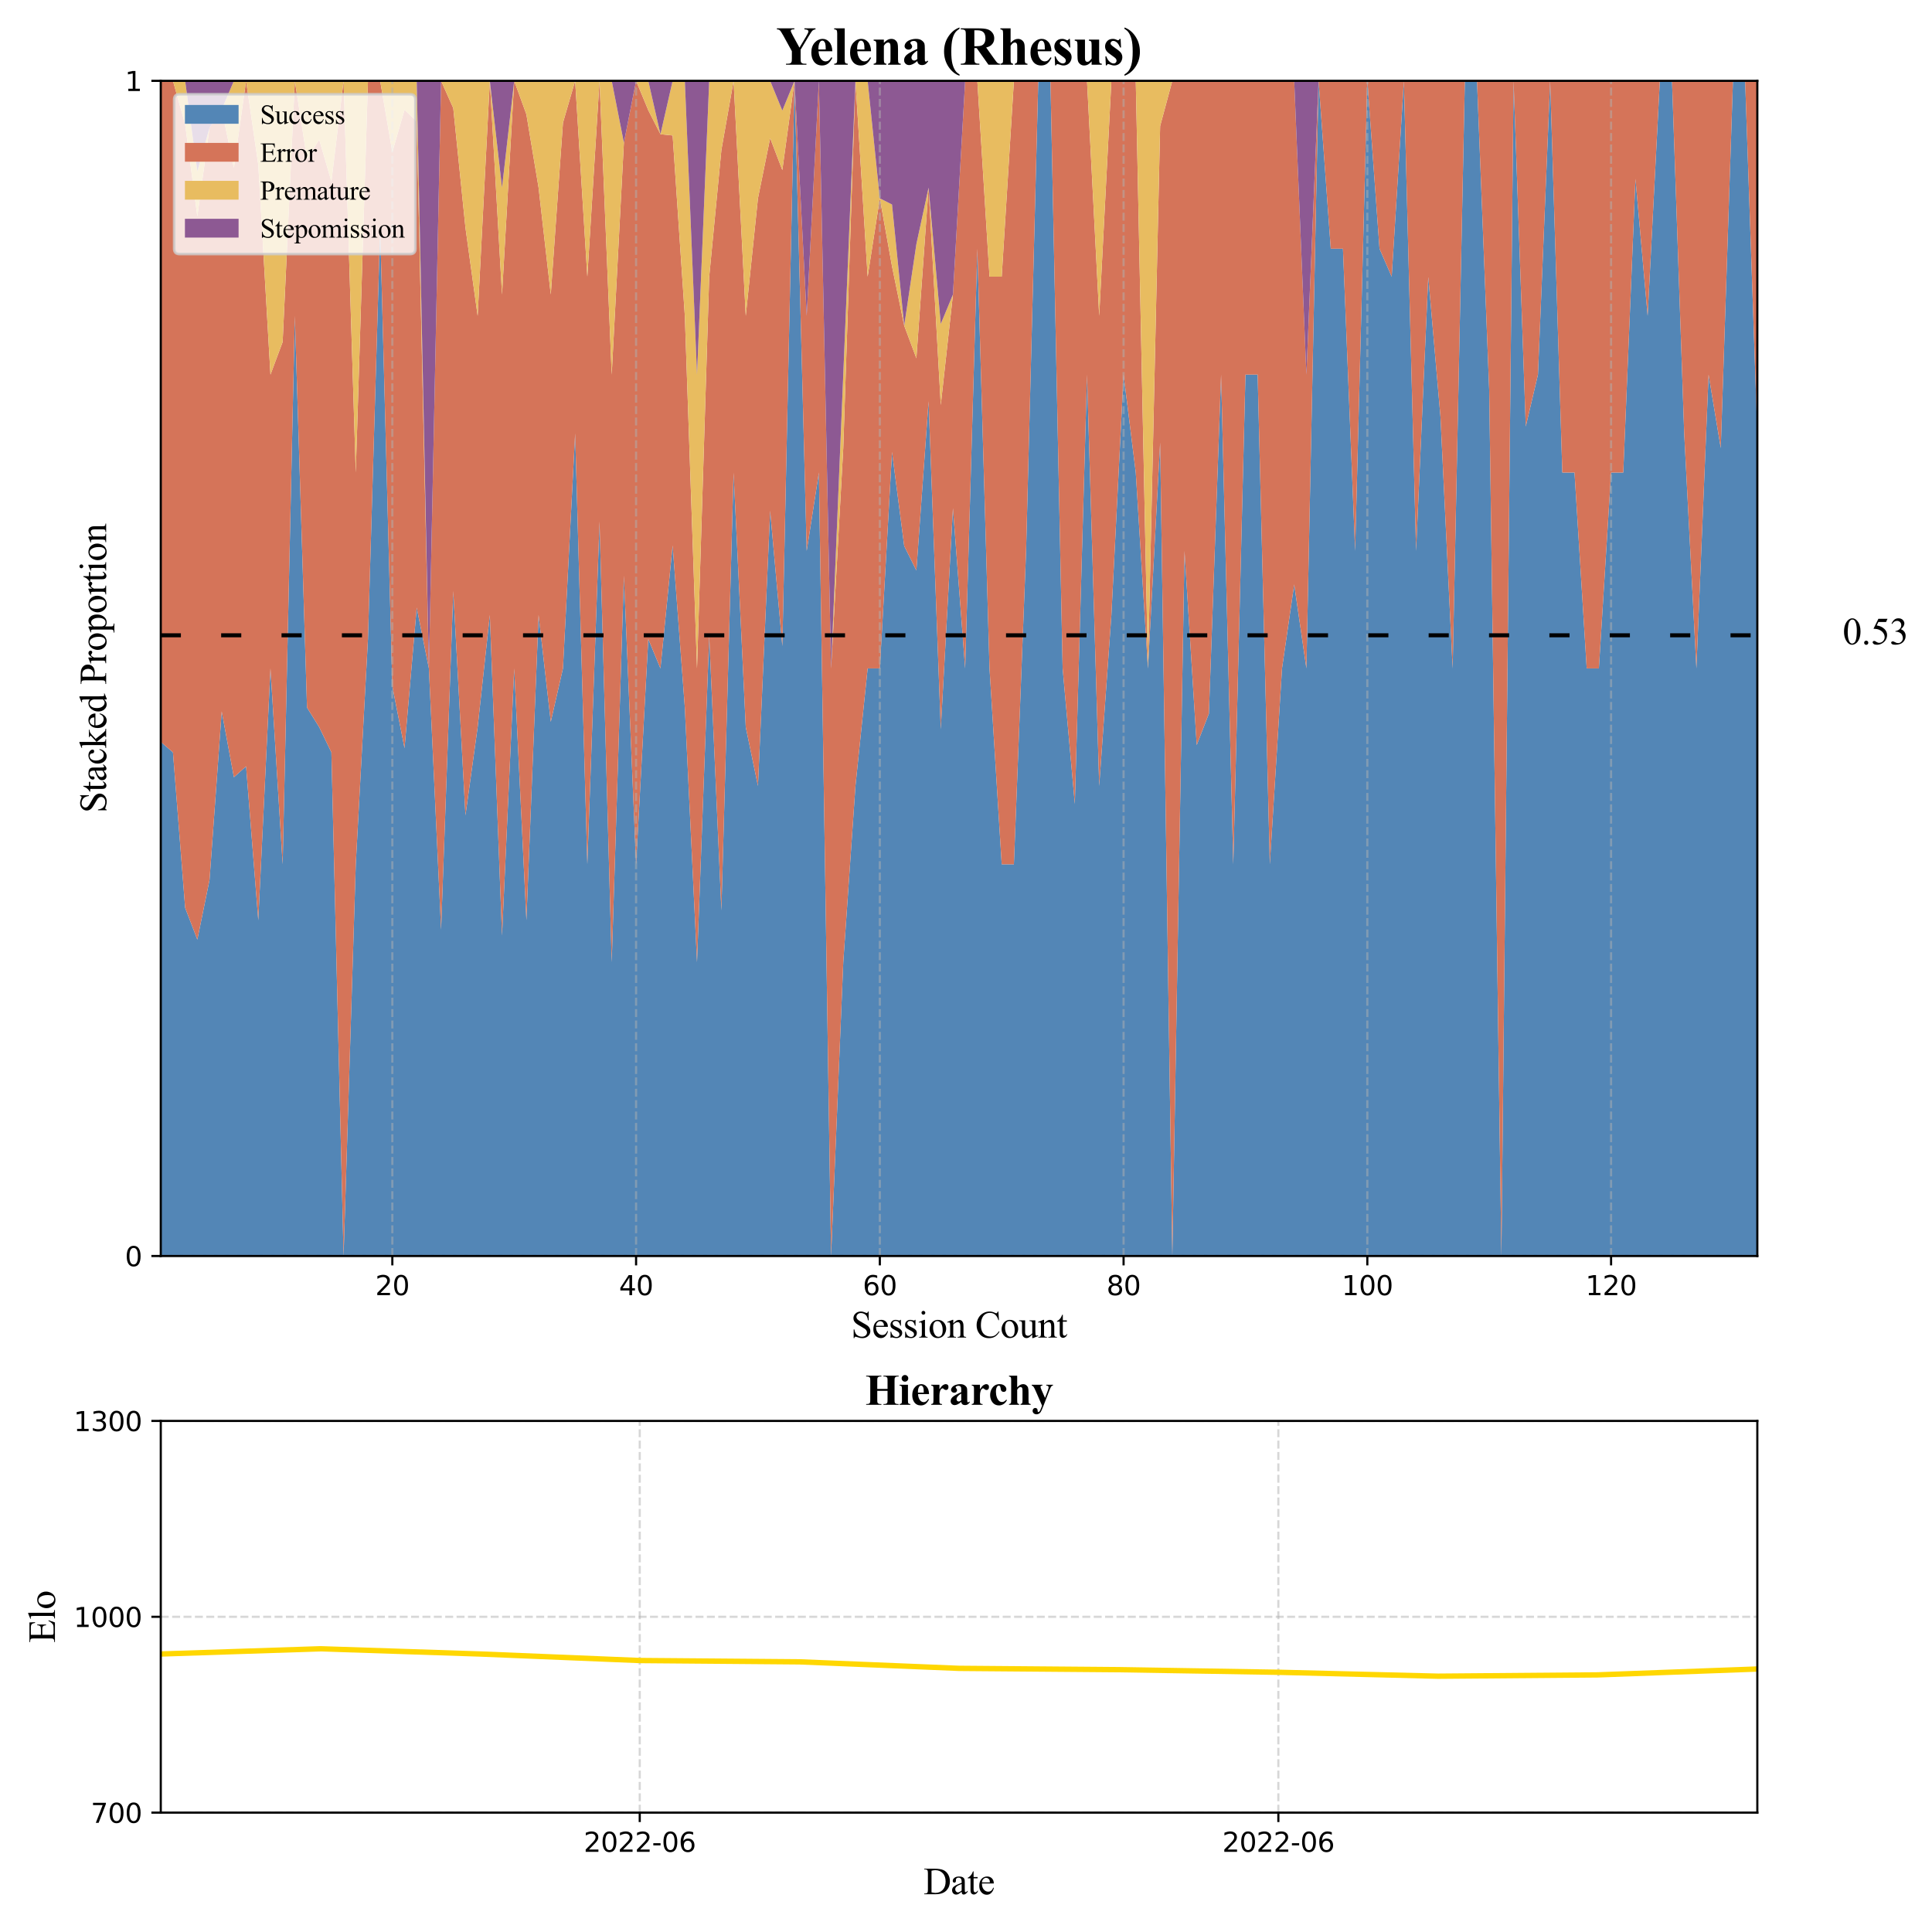 <?xml version="1.0" encoding="utf-8" standalone="no"?>
<!DOCTYPE svg PUBLIC "-//W3C//DTD SVG 1.1//EN"
  "http://www.w3.org/Graphics/SVG/1.1/DTD/svg11.dtd">
<svg xmlns:xlink="http://www.w3.org/1999/xlink" width="720pt" height="720pt" viewBox="0 0 720 720" xmlns="http://www.w3.org/2000/svg" version="1.1">
 <defs>
  <style type="text/css">*{stroke-linejoin: round; stroke-linecap: butt}</style>
 </defs>
 <g id="figure_1">
  <g id="patch_1">
   <path d="M 0 720 
L 720 720 
L 720 0 
L 0 0 
z
" style="fill: #ffffff"/>
  </g>
  <g id="axes_1">
   <g id="patch_2">
    <path d="M 59.915 468.075 
L 654.903 468.075 
L 654.903 30.12 
L 59.915 30.12 
z
" style="fill: #ffffff"/>
   </g>
   <g id="FillBetweenPolyCollection_1">
    <path d="M 59.915 276.47 
L 59.915 468.075 
L 64.457 468.075 
L 68.999 468.075 
L 73.541 468.075 
L 78.083 468.075 
L 82.624 468.075 
L 87.166 468.075 
L 91.708 468.075 
L 96.25 468.075 
L 100.792 468.075 
L 105.334 468.075 
L 109.876 468.075 
L 114.418 468.075 
L 118.96 468.075 
L 123.502 468.075 
L 128.043 468.075 
L 132.585 468.075 
L 137.127 468.075 
L 141.669 468.075 
L 146.211 468.075 
L 150.753 468.075 
L 155.295 468.075 
L 159.837 468.075 
L 164.379 468.075 
L 168.92 468.075 
L 173.462 468.075 
L 178.004 468.075 
L 182.546 468.075 
L 187.088 468.075 
L 191.63 468.075 
L 196.172 468.075 
L 200.714 468.075 
L 205.256 468.075 
L 209.798 468.075 
L 214.339 468.075 
L 218.881 468.075 
L 223.423 468.075 
L 227.965 468.075 
L 232.507 468.075 
L 237.049 468.075 
L 241.591 468.075 
L 246.133 468.075 
L 250.675 468.075 
L 255.216 468.075 
L 259.758 468.075 
L 264.3 468.075 
L 268.842 468.075 
L 273.384 468.075 
L 277.926 468.075 
L 282.468 468.075 
L 287.01 468.075 
L 291.552 468.075 
L 296.094 468.075 
L 300.635 468.075 
L 305.177 468.075 
L 309.719 468.075 
L 314.261 468.075 
L 318.803 468.075 
L 323.345 468.075 
L 327.887 468.075 
L 332.429 468.075 
L 336.971 468.075 
L 341.512 468.075 
L 346.054 468.075 
L 350.596 468.075 
L 355.138 468.075 
L 359.68 468.075 
L 364.222 468.075 
L 368.764 468.075 
L 373.306 468.075 
L 377.848 468.075 
L 382.39 468.075 
L 386.931 468.075 
L 391.473 468.075 
L 396.015 468.075 
L 400.557 468.075 
L 405.099 468.075 
L 409.641 468.075 
L 414.183 468.075 
L 418.725 468.075 
L 423.267 468.075 
L 427.808 468.075 
L 432.35 468.075 
L 436.892 468.075 
L 441.434 468.075 
L 445.976 468.075 
L 450.518 468.075 
L 455.06 468.075 
L 459.602 468.075 
L 464.144 468.075 
L 468.686 468.075 
L 473.227 468.075 
L 477.769 468.075 
L 482.311 468.075 
L 486.853 468.075 
L 491.395 468.075 
L 495.937 468.075 
L 500.479 468.075 
L 505.021 468.075 
L 509.563 468.075 
L 514.104 468.075 
L 518.646 468.075 
L 523.188 468.075 
L 527.73 468.075 
L 532.272 468.075 
L 536.814 468.075 
L 541.356 468.075 
L 545.898 468.075 
L 550.44 468.075 
L 554.982 468.075 
L 559.523 468.075 
L 564.065 468.075 
L 568.607 468.075 
L 573.149 468.075 
L 577.691 468.075 
L 582.233 468.075 
L 586.775 468.075 
L 591.317 468.075 
L 595.859 468.075 
L 600.4 468.075 
L 604.942 468.075 
L 609.484 468.075 
L 614.026 468.075 
L 618.568 468.075 
L 623.11 468.075 
L 627.652 468.075 
L 632.194 468.075 
L 636.736 468.075 
L 641.278 468.075 
L 645.819 468.075 
L 650.361 468.075 
L 654.903 468.075 
L 654.903 161.506 
L 654.903 161.506 
L 650.361 30.12 
L 645.819 30.12 
L 641.278 166.981 
L 636.736 139.609 
L 632.194 249.097 
L 627.652 161.506 
L 623.11 30.12 
L 618.568 30.12 
L 614.026 117.711 
L 609.484 66.616 
L 604.942 176.105 
L 600.4 176.105 
L 595.859 249.097 
L 591.317 249.097 
L 586.775 176.105 
L 582.233 176.105 
L 577.691 30.12 
L 573.149 139.609 
L 568.607 158.93 
L 564.065 30.12 
L 559.523 468.075 
L 554.982 145.371 
L 550.44 30.12 
L 545.898 30.12 
L 541.356 249.097 
L 536.814 155.25 
L 532.272 103.112 
L 527.73 205.302 
L 523.188 30.12 
L 518.646 103.112 
L 514.104 92.685 
L 509.563 30.12 
L 505.021 205.302 
L 500.479 92.685 
L 495.937 92.685 
L 491.395 30.12 
L 486.853 249.097 
L 482.311 217.815 
L 477.769 249.097 
L 473.227 322.09 
L 468.686 139.609 
L 464.144 139.609 
L 459.602 322.09 
L 455.06 139.609 
L 450.518 265.942 
L 445.976 277.66 
L 441.434 205.302 
L 436.892 468.075 
L 432.35 164.875 
L 427.808 249.097 
L 423.267 176.105 
L 418.725 139.609 
L 414.183 229.19 
L 409.641 292.893 
L 405.099 139.609 
L 400.557 299.631 
L 396.015 249.097 
L 391.473 30.12 
L 386.931 30.12 
L 382.39 205.302 
L 377.848 322.09 
L 373.306 322.09 
L 368.764 249.097 
L 364.222 92.685 
L 359.68 249.097 
L 355.138 189.376 
L 350.596 271.75 
L 346.054 149.562 
L 341.512 212.601 
L 336.971 203.477 
L 332.429 168.422 
L 327.887 249.097 
L 323.345 249.097 
L 318.803 292.893 
L 314.261 358.586 
L 309.719 468.075 
L 305.177 176.105 
L 300.635 205.302 
L 296.094 30.12 
L 291.552 240.782 
L 287.01 190.347 
L 282.468 292.893 
L 277.926 270.995 
L 273.384 176.105 
L 268.842 339.265 
L 264.3 236.932 
L 259.758 358.586 
L 255.216 263.696 
L 250.675 203.265 
L 246.133 249.097 
L 241.591 238.149 
L 237.049 322.09 
L 232.507 214.522 
L 227.965 358.586 
L 223.423 194.353 
L 218.881 322.09 
L 214.339 161.506 
L 209.798 249.097 
L 205.256 269.005 
L 200.714 229.19 
L 196.172 342.945 
L 191.63 249.097 
L 187.088 348.633 
L 182.546 229.19 
L 178.004 270.995 
L 173.462 303.842 
L 168.92 220.24 
L 164.379 346.421 
L 159.837 249.097 
L 155.295 226.445 
L 150.753 278.835 
L 146.211 255.733 
L 141.669 84.864 
L 137.127 238.149 
L 132.585 322.09 
L 128.043 468.075 
L 123.502 280.38 
L 118.96 270.995 
L 114.418 263.696 
L 109.876 117.711 
L 105.334 322.09 
L 100.792 249.097 
L 96.25 342.945 
L 91.708 285.594 
L 87.166 289.649 
L 82.624 265.12 
L 78.083 327.929 
L 73.541 350.164 
L 68.999 338.311 
L 64.457 280.38 
L 59.915 276.47 
z
" clip-path="url(#pa952a2d936)" style="fill: #5386b6"/>
   </g>
   <g id="FillBetweenPolyCollection_2">
    <path d="M 59.915 30.12 
L 59.915 276.47 
L 64.457 280.38 
L 68.999 338.311 
L 73.541 350.164 
L 78.083 327.929 
L 82.624 265.12 
L 87.166 289.649 
L 91.708 285.594 
L 96.25 342.945 
L 100.792 249.097 
L 105.334 322.09 
L 109.876 117.711 
L 114.418 263.696 
L 118.96 270.995 
L 123.502 280.38 
L 128.043 468.075 
L 132.585 322.09 
L 137.127 238.149 
L 141.669 84.864 
L 146.211 255.733 
L 150.753 278.835 
L 155.295 226.445 
L 159.837 249.097 
L 164.379 346.421 
L 168.92 220.24 
L 173.462 303.842 
L 178.004 270.995 
L 182.546 229.19 
L 187.088 348.633 
L 191.63 249.097 
L 196.172 342.945 
L 200.714 229.19 
L 205.256 269.005 
L 209.798 249.097 
L 214.339 161.506 
L 218.881 322.09 
L 223.423 194.353 
L 227.965 358.586 
L 232.507 214.522 
L 237.049 322.09 
L 241.591 238.149 
L 246.133 249.097 
L 250.675 203.265 
L 255.216 263.696 
L 259.758 358.586 
L 264.3 236.932 
L 268.842 339.265 
L 273.384 176.105 
L 277.926 270.995 
L 282.468 292.893 
L 287.01 190.347 
L 291.552 240.782 
L 296.094 30.12 
L 300.635 205.302 
L 305.177 176.105 
L 309.719 468.075 
L 314.261 358.586 
L 318.803 292.893 
L 323.345 249.097 
L 327.887 249.097 
L 332.429 168.422 
L 336.971 203.477 
L 341.512 212.601 
L 346.054 149.562 
L 350.596 271.75 
L 355.138 189.376 
L 359.68 249.097 
L 364.222 92.685 
L 368.764 249.097 
L 373.306 322.09 
L 377.848 322.09 
L 382.39 205.302 
L 386.931 30.12 
L 391.473 30.12 
L 396.015 249.097 
L 400.557 299.631 
L 405.099 139.609 
L 409.641 292.893 
L 414.183 229.19 
L 418.725 139.609 
L 423.267 176.105 
L 427.808 249.097 
L 432.35 164.875 
L 436.892 468.075 
L 441.434 205.302 
L 445.976 277.66 
L 450.518 265.942 
L 455.06 139.609 
L 459.602 322.09 
L 464.144 139.609 
L 468.686 139.609 
L 473.227 322.09 
L 477.769 249.097 
L 482.311 217.815 
L 486.853 249.097 
L 491.395 30.12 
L 495.937 92.685 
L 500.479 92.685 
L 505.021 205.302 
L 509.563 30.12 
L 514.104 92.685 
L 518.646 103.112 
L 523.188 30.12 
L 527.73 205.302 
L 532.272 103.112 
L 536.814 155.25 
L 541.356 249.097 
L 545.898 30.12 
L 550.44 30.12 
L 554.982 145.371 
L 559.523 468.075 
L 564.065 30.12 
L 568.607 158.93 
L 573.149 139.609 
L 577.691 30.12 
L 582.233 176.105 
L 586.775 176.105 
L 591.317 249.097 
L 595.859 249.097 
L 600.4 176.105 
L 604.942 176.105 
L 609.484 66.616 
L 614.026 117.711 
L 618.568 30.12 
L 623.11 30.12 
L 627.652 161.506 
L 632.194 249.097 
L 636.736 139.609 
L 641.278 166.981 
L 645.819 30.12 
L 650.361 30.12 
L 654.903 161.506 
L 654.903 30.12 
L 654.903 30.12 
L 650.361 30.12 
L 645.819 30.12 
L 641.278 30.12 
L 636.736 30.12 
L 632.194 30.12 
L 627.652 30.12 
L 623.11 30.12 
L 618.568 30.12 
L 614.026 30.12 
L 609.484 30.12 
L 604.942 30.12 
L 600.4 30.12 
L 595.859 30.12 
L 591.317 30.12 
L 586.775 30.12 
L 582.233 30.12 
L 577.691 30.12 
L 573.149 30.12 
L 568.607 30.12 
L 564.065 30.12 
L 559.523 30.12 
L 554.982 30.12 
L 550.44 30.12 
L 545.898 30.12 
L 541.356 30.12 
L 536.814 30.12 
L 532.272 30.12 
L 527.73 30.12 
L 523.188 30.12 
L 518.646 30.12 
L 514.104 30.12 
L 509.563 30.12 
L 505.021 30.12 
L 500.479 30.12 
L 495.937 30.12 
L 491.395 30.12 
L 486.853 139.609 
L 482.311 30.12 
L 477.769 30.12 
L 473.227 30.12 
L 468.686 30.12 
L 464.144 30.12 
L 459.602 30.12 
L 455.06 30.12 
L 450.518 30.12 
L 445.976 30.12 
L 441.434 30.12 
L 436.892 30.12 
L 432.35 46.964 
L 427.808 249.097 
L 423.267 30.12 
L 418.725 30.12 
L 414.183 30.12 
L 409.641 117.711 
L 405.099 30.12 
L 400.557 30.12 
L 396.015 30.12 
L 391.473 30.12 
L 386.931 30.12 
L 382.39 30.12 
L 377.848 30.12 
L 373.306 103.112 
L 368.764 103.112 
L 364.222 30.12 
L 359.68 30.12 
L 355.138 109.748 
L 350.596 150.935 
L 346.054 69.934 
L 341.512 133.526 
L 336.971 121.361 
L 332.429 99.271 
L 327.887 73.915 
L 323.345 103.112 
L 318.803 30.12 
L 314.261 166.981 
L 309.719 249.097 
L 305.177 30.12 
L 300.635 117.711 
L 296.094 30.12 
L 291.552 63.382 
L 287.01 51.484 
L 282.468 73.915 
L 277.926 117.711 
L 273.384 30.12 
L 268.842 55.882 
L 264.3 103.112 
L 259.758 249.097 
L 255.216 117.711 
L 250.675 50.49 
L 246.133 50.027 
L 241.591 41.069 
L 237.049 30.12 
L 232.507 53.17 
L 227.965 139.609 
L 223.423 30.12 
L 218.881 103.112 
L 214.339 30.12 
L 209.798 45.761 
L 205.256 109.748 
L 200.714 69.934 
L 196.172 42.633 
L 191.63 30.12 
L 187.088 109.748 
L 182.546 30.12 
L 178.004 117.711 
L 173.462 84.864 
L 168.92 40.305 
L 164.379 30.12 
L 159.837 249.097 
L 155.295 45.222 
L 150.753 40.934 
L 146.211 56.663 
L 141.669 30.12 
L 137.127 30.12 
L 132.585 176.105 
L 128.043 30.12 
L 123.502 67.659 
L 118.96 52.018 
L 114.418 59.317 
L 109.876 30.12 
L 105.334 127.443 
L 100.792 139.609 
L 96.25 61.403 
L 91.708 30.12 
L 87.166 62.561 
L 82.624 40.802 
L 78.083 47.638 
L 73.541 80.653 
L 68.999 46.341 
L 64.457 30.12 
L 59.915 30.12 
z
" clip-path="url(#pa952a2d936)" style="fill: #d57459"/>
   </g>
   <g id="FillBetweenPolyCollection_3">
    <path d="M 59.915 30.12 
L 59.915 30.12 
L 64.457 30.12 
L 68.999 46.341 
L 73.541 80.653 
L 78.083 47.638 
L 82.624 40.802 
L 87.166 62.561 
L 91.708 30.12 
L 96.25 61.403 
L 100.792 139.609 
L 105.334 127.443 
L 109.876 30.12 
L 114.418 59.317 
L 118.96 52.018 
L 123.502 67.659 
L 128.043 30.12 
L 132.585 176.105 
L 137.127 30.12 
L 141.669 30.12 
L 146.211 56.663 
L 150.753 40.934 
L 155.295 45.222 
L 159.837 249.097 
L 164.379 30.12 
L 168.92 40.305 
L 173.462 84.864 
L 178.004 117.711 
L 182.546 30.12 
L 187.088 109.748 
L 191.63 30.12 
L 196.172 42.633 
L 200.714 69.934 
L 205.256 109.748 
L 209.798 45.761 
L 214.339 30.12 
L 218.881 103.112 
L 223.423 30.12 
L 227.965 139.609 
L 232.507 53.17 
L 237.049 30.12 
L 241.591 41.069 
L 246.133 50.027 
L 250.675 50.49 
L 255.216 117.711 
L 259.758 249.097 
L 264.3 103.112 
L 268.842 55.882 
L 273.384 30.12 
L 277.926 117.711 
L 282.468 73.915 
L 287.01 51.484 
L 291.552 63.382 
L 296.094 30.12 
L 300.635 117.711 
L 305.177 30.12 
L 309.719 249.097 
L 314.261 166.981 
L 318.803 30.12 
L 323.345 103.112 
L 327.887 73.915 
L 332.429 99.271 
L 336.971 121.361 
L 341.512 133.526 
L 346.054 69.934 
L 350.596 150.935 
L 355.138 109.748 
L 359.68 30.12 
L 364.222 30.12 
L 368.764 103.112 
L 373.306 103.112 
L 377.848 30.12 
L 382.39 30.12 
L 386.931 30.12 
L 391.473 30.12 
L 396.015 30.12 
L 400.557 30.12 
L 405.099 30.12 
L 409.641 117.711 
L 414.183 30.12 
L 418.725 30.12 
L 423.267 30.12 
L 427.808 249.097 
L 432.35 46.964 
L 436.892 30.12 
L 441.434 30.12 
L 445.976 30.12 
L 450.518 30.12 
L 455.06 30.12 
L 459.602 30.12 
L 464.144 30.12 
L 468.686 30.12 
L 473.227 30.12 
L 477.769 30.12 
L 482.311 30.12 
L 486.853 139.609 
L 491.395 30.12 
L 495.937 30.12 
L 500.479 30.12 
L 505.021 30.12 
L 509.563 30.12 
L 514.104 30.12 
L 518.646 30.12 
L 523.188 30.12 
L 527.73 30.12 
L 532.272 30.12 
L 536.814 30.12 
L 541.356 30.12 
L 545.898 30.12 
L 550.44 30.12 
L 554.982 30.12 
L 559.523 30.12 
L 564.065 30.12 
L 568.607 30.12 
L 573.149 30.12 
L 577.691 30.12 
L 582.233 30.12 
L 586.775 30.12 
L 591.317 30.12 
L 595.859 30.12 
L 600.4 30.12 
L 604.942 30.12 
L 609.484 30.12 
L 614.026 30.12 
L 618.568 30.12 
L 623.11 30.12 
L 627.652 30.12 
L 632.194 30.12 
L 636.736 30.12 
L 641.278 30.12 
L 645.819 30.12 
L 650.361 30.12 
L 654.903 30.12 
L 654.903 30.12 
L 654.903 30.12 
L 650.361 30.12 
L 645.819 30.12 
L 641.278 30.12 
L 636.736 30.12 
L 632.194 30.12 
L 627.652 30.12 
L 623.11 30.12 
L 618.568 30.12 
L 614.026 30.12 
L 609.484 30.12 
L 604.942 30.12 
L 600.4 30.12 
L 595.859 30.12 
L 591.317 30.12 
L 586.775 30.12 
L 582.233 30.12 
L 577.691 30.12 
L 573.149 30.12 
L 568.607 30.12 
L 564.065 30.12 
L 559.523 30.12 
L 554.982 30.12 
L 550.44 30.12 
L 545.898 30.12 
L 541.356 30.12 
L 536.814 30.12 
L 532.272 30.12 
L 527.73 30.12 
L 523.188 30.12 
L 518.646 30.12 
L 514.104 30.12 
L 509.563 30.12 
L 505.021 30.12 
L 500.479 30.12 
L 495.937 30.12 
L 491.395 30.12 
L 486.853 139.609 
L 482.311 30.12 
L 477.769 30.12 
L 473.227 30.12 
L 468.686 30.12 
L 464.144 30.12 
L 459.602 30.12 
L 455.06 30.12 
L 450.518 30.12 
L 445.976 30.12 
L 441.434 30.12 
L 436.892 30.12 
L 432.35 30.12 
L 427.808 30.12 
L 423.267 30.12 
L 418.725 30.12 
L 414.183 30.12 
L 409.641 30.12 
L 405.099 30.12 
L 400.557 30.12 
L 396.015 30.12 
L 391.473 30.12 
L 386.931 30.12 
L 382.39 30.12 
L 377.848 30.12 
L 373.306 30.12 
L 368.764 30.12 
L 364.222 30.12 
L 359.68 30.12 
L 355.138 109.748 
L 350.596 120.731 
L 346.054 69.934 
L 341.512 90.947 
L 336.971 121.361 
L 332.429 76.221 
L 327.887 73.915 
L 323.345 30.12 
L 318.803 30.12 
L 314.261 139.609 
L 309.719 249.097 
L 305.177 30.12 
L 300.635 117.711 
L 296.094 30.12 
L 291.552 41.207 
L 287.01 30.12 
L 282.468 30.12 
L 277.926 30.12 
L 273.384 30.12 
L 268.842 30.12 
L 264.3 30.12 
L 259.758 139.609 
L 255.216 30.12 
L 250.675 30.12 
L 246.133 50.027 
L 241.591 30.12 
L 237.049 30.12 
L 232.507 53.17 
L 227.965 30.12 
L 223.423 30.12 
L 218.881 30.12 
L 214.339 30.12 
L 209.798 30.12 
L 205.256 30.12 
L 200.714 30.12 
L 196.172 30.12 
L 191.63 30.12 
L 187.088 69.934 
L 182.546 30.12 
L 178.004 30.12 
L 173.462 30.12 
L 168.92 30.12 
L 164.379 30.12 
L 159.837 249.097 
L 155.295 30.12 
L 150.753 30.12 
L 146.211 30.12 
L 141.669 30.12 
L 137.127 30.12 
L 132.585 30.12 
L 128.043 30.12 
L 123.502 30.12 
L 118.96 30.12 
L 114.418 30.12 
L 109.876 30.12 
L 105.334 30.12 
L 100.792 30.12 
L 96.25 30.12 
L 91.708 30.12 
L 87.166 30.12 
L 82.624 40.802 
L 78.083 47.638 
L 73.541 63.809 
L 68.999 30.12 
L 64.457 30.12 
L 59.915 30.12 
z
" clip-path="url(#pa952a2d936)" style="fill: #e8bc60"/>
   </g>
   <g id="FillBetweenPolyCollection_4">
    <path d="M 59.915 30.12 
L 59.915 30.12 
L 64.457 30.12 
L 68.999 30.12 
L 73.541 63.809 
L 78.083 47.638 
L 82.624 40.802 
L 87.166 30.12 
L 91.708 30.12 
L 96.25 30.12 
L 100.792 30.12 
L 105.334 30.12 
L 109.876 30.12 
L 114.418 30.12 
L 118.96 30.12 
L 123.502 30.12 
L 128.043 30.12 
L 132.585 30.12 
L 137.127 30.12 
L 141.669 30.12 
L 146.211 30.12 
L 150.753 30.12 
L 155.295 30.12 
L 159.837 249.097 
L 164.379 30.12 
L 168.92 30.12 
L 173.462 30.12 
L 178.004 30.12 
L 182.546 30.12 
L 187.088 69.934 
L 191.63 30.12 
L 196.172 30.12 
L 200.714 30.12 
L 205.256 30.12 
L 209.798 30.12 
L 214.339 30.12 
L 218.881 30.12 
L 223.423 30.12 
L 227.965 30.12 
L 232.507 53.17 
L 237.049 30.12 
L 241.591 30.12 
L 246.133 50.027 
L 250.675 30.12 
L 255.216 30.12 
L 259.758 139.609 
L 264.3 30.12 
L 268.842 30.12 
L 273.384 30.12 
L 277.926 30.12 
L 282.468 30.12 
L 287.01 30.12 
L 291.552 41.207 
L 296.094 30.12 
L 300.635 117.711 
L 305.177 30.12 
L 309.719 249.097 
L 314.261 139.609 
L 318.803 30.12 
L 323.345 30.12 
L 327.887 73.915 
L 332.429 76.221 
L 336.971 121.361 
L 341.512 90.947 
L 346.054 69.934 
L 350.596 120.731 
L 355.138 109.748 
L 359.68 30.12 
L 364.222 30.12 
L 368.764 30.12 
L 373.306 30.12 
L 377.848 30.12 
L 382.39 30.12 
L 386.931 30.12 
L 391.473 30.12 
L 396.015 30.12 
L 400.557 30.12 
L 405.099 30.12 
L 409.641 30.12 
L 414.183 30.12 
L 418.725 30.12 
L 423.267 30.12 
L 427.808 30.12 
L 432.35 30.12 
L 436.892 30.12 
L 441.434 30.12 
L 445.976 30.12 
L 450.518 30.12 
L 455.06 30.12 
L 459.602 30.12 
L 464.144 30.12 
L 468.686 30.12 
L 473.227 30.12 
L 477.769 30.12 
L 482.311 30.12 
L 486.853 139.609 
L 491.395 30.12 
L 495.937 30.12 
L 500.479 30.12 
L 505.021 30.12 
L 509.563 30.12 
L 514.104 30.12 
L 518.646 30.12 
L 523.188 30.12 
L 527.73 30.12 
L 532.272 30.12 
L 536.814 30.12 
L 541.356 30.12 
L 545.898 30.12 
L 550.44 30.12 
L 554.982 30.12 
L 559.523 30.12 
L 564.065 30.12 
L 568.607 30.12 
L 573.149 30.12 
L 577.691 30.12 
L 582.233 30.12 
L 586.775 30.12 
L 591.317 30.12 
L 595.859 30.12 
L 600.4 30.12 
L 604.942 30.12 
L 609.484 30.12 
L 614.026 30.12 
L 618.568 30.12 
L 623.11 30.12 
L 627.652 30.12 
L 632.194 30.12 
L 636.736 30.12 
L 641.278 30.12 
L 645.819 30.12 
L 650.361 30.12 
L 654.903 30.12 
L 654.903 30.12 
L 654.903 30.12 
L 650.361 30.12 
L 645.819 30.12 
L 641.278 30.12 
L 636.736 30.12 
L 632.194 30.12 
L 627.652 30.12 
L 623.11 30.12 
L 618.568 30.12 
L 614.026 30.12 
L 609.484 30.12 
L 604.942 30.12 
L 600.4 30.12 
L 595.859 30.12 
L 591.317 30.12 
L 586.775 30.12 
L 582.233 30.12 
L 577.691 30.12 
L 573.149 30.12 
L 568.607 30.12 
L 564.065 30.12 
L 559.523 30.12 
L 554.982 30.12 
L 550.44 30.12 
L 545.898 30.12 
L 541.356 30.12 
L 536.814 30.12 
L 532.272 30.12 
L 527.73 30.12 
L 523.188 30.12 
L 518.646 30.12 
L 514.104 30.12 
L 509.563 30.12 
L 505.021 30.12 
L 500.479 30.12 
L 495.937 30.12 
L 491.395 30.12 
L 486.853 30.12 
L 482.311 30.12 
L 477.769 30.12 
L 473.227 30.12 
L 468.686 30.12 
L 464.144 30.12 
L 459.602 30.12 
L 455.06 30.12 
L 450.518 30.12 
L 445.976 30.12 
L 441.434 30.12 
L 436.892 30.12 
L 432.35 30.12 
L 427.808 30.12 
L 423.267 30.12 
L 418.725 30.12 
L 414.183 30.12 
L 409.641 30.12 
L 405.099 30.12 
L 400.557 30.12 
L 396.015 30.12 
L 391.473 30.12 
L 386.931 30.12 
L 382.39 30.12 
L 377.848 30.12 
L 373.306 30.12 
L 368.764 30.12 
L 364.222 30.12 
L 359.68 30.12 
L 355.138 30.12 
L 350.596 30.12 
L 346.054 30.12 
L 341.512 30.12 
L 336.971 30.12 
L 332.429 30.12 
L 327.887 30.12 
L 323.345 30.12 
L 318.803 30.12 
L 314.261 30.12 
L 309.719 30.12 
L 305.177 30.12 
L 300.635 30.12 
L 296.094 30.12 
L 291.552 30.12 
L 287.01 30.12 
L 282.468 30.12 
L 277.926 30.12 
L 273.384 30.12 
L 268.842 30.12 
L 264.3 30.12 
L 259.758 30.12 
L 255.216 30.12 
L 250.675 30.12 
L 246.133 30.12 
L 241.591 30.12 
L 237.049 30.12 
L 232.507 30.12 
L 227.965 30.12 
L 223.423 30.12 
L 218.881 30.12 
L 214.339 30.12 
L 209.798 30.12 
L 205.256 30.12 
L 200.714 30.12 
L 196.172 30.12 
L 191.63 30.12 
L 187.088 30.12 
L 182.546 30.12 
L 178.004 30.12 
L 173.462 30.12 
L 168.92 30.12 
L 164.379 30.12 
L 159.837 30.12 
L 155.295 30.12 
L 150.753 30.12 
L 146.211 30.12 
L 141.669 30.12 
L 137.127 30.12 
L 132.585 30.12 
L 128.043 30.12 
L 123.502 30.12 
L 118.96 30.12 
L 114.418 30.12 
L 109.876 30.12 
L 105.334 30.12 
L 100.792 30.12 
L 96.25 30.12 
L 91.708 30.12 
L 87.166 30.12 
L 82.624 30.12 
L 78.083 30.12 
L 73.541 30.12 
L 68.999 30.12 
L 64.457 30.12 
L 59.915 30.12 
z
" clip-path="url(#pa952a2d936)" style="fill: #8d5993"/>
   </g>
   <g id="matplotlib.axis_1">
    <g id="xtick_1">
     <g id="line2d_1">
      <path d="M 146.211 468.075 
L 146.211 30.12 
" clip-path="url(#pa952a2d936)" style="fill: none; stroke-dasharray: 2.96,1.28; stroke-dashoffset: 0; stroke: #b0b0b0; stroke-opacity: 0.5; stroke-width: 0.8"/>
     </g>
     <g id="line2d_2">
      <defs>
       <path id="md3d0de56cc" d="M 0 0 
L 0 3.5 
" style="stroke: #000000; stroke-width: 0.8"/>
      </defs>
      <g>
       <use xlink:href="#md3d0de56cc" x="146.211" y="468.075" style="stroke: #000000; stroke-width: 0.8"/>
      </g>
     </g>
     <g id="text_1">
      <!-- 20 -->
      <g transform="translate(139.848 482.673) scale(0.1 -0.1)">
       <defs>
        <path id="DejaVuSans-32" d="M 1228 531 
L 3431 531 
L 3431 0 
L 469 0 
L 469 531 
Q 828 903 1448 1529 
Q 2069 2156 2228 2338 
Q 2531 2678 2651 2914 
Q 2772 3150 2772 3378 
Q 2772 3750 2511 3984 
Q 2250 4219 1831 4219 
Q 1534 4219 1204 4116 
Q 875 4013 500 3803 
L 500 4441 
Q 881 4594 1212 4672 
Q 1544 4750 1819 4750 
Q 2544 4750 2975 4387 
Q 3406 4025 3406 3419 
Q 3406 3131 3298 2873 
Q 3191 2616 2906 2266 
Q 2828 2175 2409 1742 
Q 1991 1309 1228 531 
z
" transform="scale(0.016)"/>
        <path id="DejaVuSans-30" d="M 2034 4250 
Q 1547 4250 1301 3770 
Q 1056 3291 1056 2328 
Q 1056 1369 1301 889 
Q 1547 409 2034 409 
Q 2525 409 2770 889 
Q 3016 1369 3016 2328 
Q 3016 3291 2770 3770 
Q 2525 4250 2034 4250 
z
M 2034 4750 
Q 2819 4750 3233 4129 
Q 3647 3509 3647 2328 
Q 3647 1150 3233 529 
Q 2819 -91 2034 -91 
Q 1250 -91 836 529 
Q 422 1150 422 2328 
Q 422 3509 836 4129 
Q 1250 4750 2034 4750 
z
" transform="scale(0.016)"/>
       </defs>
       <use xlink:href="#DejaVuSans-32"/>
       <use xlink:href="#DejaVuSans-30" transform="translate(63.623 0)"/>
      </g>
     </g>
    </g>
    <g id="xtick_2">
     <g id="line2d_3">
      <path d="M 237.049 468.075 
L 237.049 30.12 
" clip-path="url(#pa952a2d936)" style="fill: none; stroke-dasharray: 2.96,1.28; stroke-dashoffset: 0; stroke: #b0b0b0; stroke-opacity: 0.5; stroke-width: 0.8"/>
     </g>
     <g id="line2d_4">
      <g>
       <use xlink:href="#md3d0de56cc" x="237.049" y="468.075" style="stroke: #000000; stroke-width: 0.8"/>
      </g>
     </g>
     <g id="text_2">
      <!-- 40 -->
      <g transform="translate(230.686 482.673) scale(0.1 -0.1)">
       <defs>
        <path id="DejaVuSans-34" d="M 2419 4116 
L 825 1625 
L 2419 1625 
L 2419 4116 
z
M 2253 4666 
L 3047 4666 
L 3047 1625 
L 3713 1625 
L 3713 1100 
L 3047 1100 
L 3047 0 
L 2419 0 
L 2419 1100 
L 313 1100 
L 313 1709 
L 2253 4666 
z
" transform="scale(0.016)"/>
       </defs>
       <use xlink:href="#DejaVuSans-34"/>
       <use xlink:href="#DejaVuSans-30" transform="translate(63.623 0)"/>
      </g>
     </g>
    </g>
    <g id="xtick_3">
     <g id="line2d_5">
      <path d="M 327.887 468.075 
L 327.887 30.12 
" clip-path="url(#pa952a2d936)" style="fill: none; stroke-dasharray: 2.96,1.28; stroke-dashoffset: 0; stroke: #b0b0b0; stroke-opacity: 0.5; stroke-width: 0.8"/>
     </g>
     <g id="line2d_6">
      <g>
       <use xlink:href="#md3d0de56cc" x="327.887" y="468.075" style="stroke: #000000; stroke-width: 0.8"/>
      </g>
     </g>
     <g id="text_3">
      <!-- 60 -->
      <g transform="translate(321.524 482.673) scale(0.1 -0.1)">
       <defs>
        <path id="DejaVuSans-36" d="M 2113 2584 
Q 1688 2584 1439 2293 
Q 1191 2003 1191 1497 
Q 1191 994 1439 701 
Q 1688 409 2113 409 
Q 2538 409 2786 701 
Q 3034 994 3034 1497 
Q 3034 2003 2786 2293 
Q 2538 2584 2113 2584 
z
M 3366 4563 
L 3366 3988 
Q 3128 4100 2886 4159 
Q 2644 4219 2406 4219 
Q 1781 4219 1451 3797 
Q 1122 3375 1075 2522 
Q 1259 2794 1537 2939 
Q 1816 3084 2150 3084 
Q 2853 3084 3261 2657 
Q 3669 2231 3669 1497 
Q 3669 778 3244 343 
Q 2819 -91 2113 -91 
Q 1303 -91 875 529 
Q 447 1150 447 2328 
Q 447 3434 972 4092 
Q 1497 4750 2381 4750 
Q 2619 4750 2861 4703 
Q 3103 4656 3366 4563 
z
" transform="scale(0.016)"/>
       </defs>
       <use xlink:href="#DejaVuSans-36"/>
       <use xlink:href="#DejaVuSans-30" transform="translate(63.623 0)"/>
      </g>
     </g>
    </g>
    <g id="xtick_4">
     <g id="line2d_7">
      <path d="M 418.725 468.075 
L 418.725 30.12 
" clip-path="url(#pa952a2d936)" style="fill: none; stroke-dasharray: 2.96,1.28; stroke-dashoffset: 0; stroke: #b0b0b0; stroke-opacity: 0.5; stroke-width: 0.8"/>
     </g>
     <g id="line2d_8">
      <g>
       <use xlink:href="#md3d0de56cc" x="418.725" y="468.075" style="stroke: #000000; stroke-width: 0.8"/>
      </g>
     </g>
     <g id="text_4">
      <!-- 80 -->
      <g transform="translate(412.362 482.673) scale(0.1 -0.1)">
       <defs>
        <path id="DejaVuSans-38" d="M 2034 2216 
Q 1584 2216 1326 1975 
Q 1069 1734 1069 1313 
Q 1069 891 1326 650 
Q 1584 409 2034 409 
Q 2484 409 2743 651 
Q 3003 894 3003 1313 
Q 3003 1734 2745 1975 
Q 2488 2216 2034 2216 
z
M 1403 2484 
Q 997 2584 770 2862 
Q 544 3141 544 3541 
Q 544 4100 942 4425 
Q 1341 4750 2034 4750 
Q 2731 4750 3128 4425 
Q 3525 4100 3525 3541 
Q 3525 3141 3298 2862 
Q 3072 2584 2669 2484 
Q 3125 2378 3379 2068 
Q 3634 1759 3634 1313 
Q 3634 634 3220 271 
Q 2806 -91 2034 -91 
Q 1263 -91 848 271 
Q 434 634 434 1313 
Q 434 1759 690 2068 
Q 947 2378 1403 2484 
z
M 1172 3481 
Q 1172 3119 1398 2916 
Q 1625 2713 2034 2713 
Q 2441 2713 2670 2916 
Q 2900 3119 2900 3481 
Q 2900 3844 2670 4047 
Q 2441 4250 2034 4250 
Q 1625 4250 1398 4047 
Q 1172 3844 1172 3481 
z
" transform="scale(0.016)"/>
       </defs>
       <use xlink:href="#DejaVuSans-38"/>
       <use xlink:href="#DejaVuSans-30" transform="translate(63.623 0)"/>
      </g>
     </g>
    </g>
    <g id="xtick_5">
     <g id="line2d_9">
      <path d="M 509.563 468.075 
L 509.563 30.12 
" clip-path="url(#pa952a2d936)" style="fill: none; stroke-dasharray: 2.96,1.28; stroke-dashoffset: 0; stroke: #b0b0b0; stroke-opacity: 0.5; stroke-width: 0.8"/>
     </g>
     <g id="line2d_10">
      <g>
       <use xlink:href="#md3d0de56cc" x="509.563" y="468.075" style="stroke: #000000; stroke-width: 0.8"/>
      </g>
     </g>
     <g id="text_5">
      <!-- 100 -->
      <g transform="translate(500.019 482.673) scale(0.1 -0.1)">
       <defs>
        <path id="DejaVuSans-31" d="M 794 531 
L 1825 531 
L 1825 4091 
L 703 3866 
L 703 4441 
L 1819 4666 
L 2450 4666 
L 2450 531 
L 3481 531 
L 3481 0 
L 794 0 
L 794 531 
z
" transform="scale(0.016)"/>
       </defs>
       <use xlink:href="#DejaVuSans-31"/>
       <use xlink:href="#DejaVuSans-30" transform="translate(63.623 0)"/>
       <use xlink:href="#DejaVuSans-30" transform="translate(127.246 0)"/>
      </g>
     </g>
    </g>
    <g id="xtick_6">
     <g id="line2d_11">
      <path d="M 600.4 468.075 
L 600.4 30.12 
" clip-path="url(#pa952a2d936)" style="fill: none; stroke-dasharray: 2.96,1.28; stroke-dashoffset: 0; stroke: #b0b0b0; stroke-opacity: 0.5; stroke-width: 0.8"/>
     </g>
     <g id="line2d_12">
      <g>
       <use xlink:href="#md3d0de56cc" x="600.4" y="468.075" style="stroke: #000000; stroke-width: 0.8"/>
      </g>
     </g>
     <g id="text_6">
      <!-- 120 -->
      <g transform="translate(590.857 482.673) scale(0.1 -0.1)">
       <use xlink:href="#DejaVuSans-31"/>
       <use xlink:href="#DejaVuSans-32" transform="translate(63.623 0)"/>
       <use xlink:href="#DejaVuSans-30" transform="translate(127.246 0)"/>
      </g>
     </g>
    </g>
    <g id="text_7">
     <!-- Session Count -->
     <g transform="translate(317.151 498.474) scale(0.14 -0.14)">
      <defs>
       <path id="TimesNewRomanPSMT-53" d="M 2934 4334 
L 2934 2869 
L 2819 2869 
Q 2763 3291 2617 3541 
Q 2472 3791 2203 3937 
Q 1934 4084 1647 4084 
Q 1322 4084 1109 3886 
Q 897 3688 897 3434 
Q 897 3241 1031 3081 
Q 1225 2847 1953 2456 
Q 2547 2138 2764 1967 
Q 2981 1797 3098 1565 
Q 3216 1334 3216 1081 
Q 3216 600 2842 251 
Q 2469 -97 1881 -97 
Q 1697 -97 1534 -69 
Q 1438 -53 1133 45 
Q 828 144 747 144 
Q 669 144 623 97 
Q 578 50 556 -97 
L 441 -97 
L 441 1356 
L 556 1356 
Q 638 900 775 673 
Q 913 447 1195 297 
Q 1478 147 1816 147 
Q 2206 147 2432 353 
Q 2659 559 2659 841 
Q 2659 997 2573 1156 
Q 2488 1316 2306 1453 
Q 2184 1547 1640 1851 
Q 1097 2156 867 2337 
Q 638 2519 519 2737 
Q 400 2956 400 3219 
Q 400 3675 750 4004 
Q 1100 4334 1641 4334 
Q 1978 4334 2356 4169 
Q 2531 4091 2603 4091 
Q 2684 4091 2736 4139 
Q 2788 4188 2819 4334 
L 2934 4334 
z
" transform="scale(0.016)"/>
       <path id="TimesNewRomanPSMT-65" d="M 681 1784 
Q 678 1147 991 784 
Q 1303 422 1725 422 
Q 2006 422 2214 576 
Q 2422 731 2563 1106 
L 2659 1044 
Q 2594 616 2278 264 
Q 1963 -88 1488 -88 
Q 972 -88 605 314 
Q 238 716 238 1394 
Q 238 2128 614 2539 
Q 991 2950 1559 2950 
Q 2041 2950 2350 2633 
Q 2659 2316 2659 1784 
L 681 1784 
z
M 681 1966 
L 2006 1966 
Q 1991 2241 1941 2353 
Q 1863 2528 1708 2628 
Q 1553 2728 1384 2728 
Q 1125 2728 920 2526 
Q 716 2325 681 1966 
z
" transform="scale(0.016)"/>
       <path id="TimesNewRomanPSMT-73" d="M 2050 2947 
L 2050 1972 
L 1947 1972 
Q 1828 2431 1642 2597 
Q 1456 2763 1169 2763 
Q 950 2763 815 2647 
Q 681 2531 681 2391 
Q 681 2216 781 2091 
Q 878 1963 1175 1819 
L 1631 1597 
Q 2266 1288 2266 781 
Q 2266 391 1970 151 
Q 1675 -88 1309 -88 
Q 1047 -88 709 6 
Q 606 38 541 38 
Q 469 38 428 -44 
L 325 -44 
L 325 978 
L 428 978 
Q 516 541 762 319 
Q 1009 97 1316 97 
Q 1531 97 1667 223 
Q 1803 350 1803 528 
Q 1803 744 1651 891 
Q 1500 1038 1047 1263 
Q 594 1488 453 1669 
Q 313 1847 313 2119 
Q 313 2472 555 2709 
Q 797 2947 1181 2947 
Q 1350 2947 1591 2875 
Q 1750 2828 1803 2828 
Q 1853 2828 1881 2850 
Q 1909 2872 1947 2947 
L 2050 2947 
z
" transform="scale(0.016)"/>
       <path id="TimesNewRomanPSMT-69" d="M 928 4444 
Q 1059 4444 1151 4351 
Q 1244 4259 1244 4128 
Q 1244 3997 1151 3903 
Q 1059 3809 928 3809 
Q 797 3809 703 3903 
Q 609 3997 609 4128 
Q 609 4259 701 4351 
Q 794 4444 928 4444 
z
M 1188 2947 
L 1188 647 
Q 1188 378 1227 289 
Q 1266 200 1342 156 
Q 1419 113 1622 113 
L 1622 0 
L 231 0 
L 231 113 
Q 441 113 512 153 
Q 584 194 626 287 
Q 669 381 669 647 
L 669 1750 
Q 669 2216 641 2353 
Q 619 2453 572 2492 
Q 525 2531 444 2531 
Q 356 2531 231 2484 
L 188 2597 
L 1050 2947 
L 1188 2947 
z
" transform="scale(0.016)"/>
       <path id="TimesNewRomanPSMT-6f" d="M 1600 2947 
Q 2250 2947 2644 2453 
Q 2978 2031 2978 1484 
Q 2978 1100 2793 706 
Q 2609 313 2286 112 
Q 1963 -88 1566 -88 
Q 919 -88 538 428 
Q 216 863 216 1403 
Q 216 1797 411 2186 
Q 606 2575 925 2761 
Q 1244 2947 1600 2947 
z
M 1503 2744 
Q 1338 2744 1170 2645 
Q 1003 2547 900 2300 
Q 797 2053 797 1666 
Q 797 1041 1045 587 
Q 1294 134 1700 134 
Q 2003 134 2200 384 
Q 2397 634 2397 1244 
Q 2397 2006 2069 2444 
Q 1847 2744 1503 2744 
z
" transform="scale(0.016)"/>
       <path id="TimesNewRomanPSMT-6e" d="M 1034 2341 
Q 1538 2947 1994 2947 
Q 2228 2947 2397 2830 
Q 2566 2713 2666 2444 
Q 2734 2256 2734 1869 
L 2734 647 
Q 2734 375 2778 278 
Q 2813 200 2889 156 
Q 2966 113 3172 113 
L 3172 0 
L 1756 0 
L 1756 113 
L 1816 113 
Q 2016 113 2095 173 
Q 2175 234 2206 353 
Q 2219 400 2219 647 
L 2219 1819 
Q 2219 2209 2117 2386 
Q 2016 2563 1775 2563 
Q 1403 2563 1034 2156 
L 1034 647 
Q 1034 356 1069 288 
Q 1113 197 1189 155 
Q 1266 113 1500 113 
L 1500 0 
L 84 0 
L 84 113 
L 147 113 
Q 366 113 442 223 
Q 519 334 519 647 
L 519 1709 
Q 519 2225 495 2337 
Q 472 2450 423 2490 
Q 375 2531 294 2531 
Q 206 2531 84 2484 
L 38 2597 
L 900 2947 
L 1034 2947 
L 1034 2341 
z
" transform="scale(0.016)"/>
       <path id="TimesNewRomanPSMT-20" transform="scale(0.016)"/>
       <path id="TimesNewRomanPSMT-43" d="M 3853 4334 
L 3950 2894 
L 3853 2894 
Q 3659 3541 3300 3825 
Q 2941 4109 2438 4109 
Q 2016 4109 1675 3895 
Q 1334 3681 1139 3212 
Q 944 2744 944 2047 
Q 944 1472 1128 1050 
Q 1313 628 1683 403 
Q 2053 178 2528 178 
Q 2941 178 3256 354 
Q 3572 531 3950 1056 
L 4047 994 
Q 3728 428 3303 165 
Q 2878 -97 2294 -97 
Q 1241 -97 663 684 
Q 231 1266 231 2053 
Q 231 2688 515 3219 
Q 800 3750 1298 4042 
Q 1797 4334 2388 4334 
Q 2847 4334 3294 4109 
Q 3425 4041 3481 4041 
Q 3566 4041 3628 4100 
Q 3709 4184 3744 4334 
L 3853 4334 
z
" transform="scale(0.016)"/>
       <path id="TimesNewRomanPSMT-75" d="M 2709 2863 
L 2709 1128 
Q 2709 631 2732 520 
Q 2756 409 2807 365 
Q 2859 322 2928 322 
Q 3025 322 3147 375 
L 3191 266 
L 2334 -88 
L 2194 -88 
L 2194 519 
Q 1825 119 1631 15 
Q 1438 -88 1222 -88 
Q 981 -88 804 51 
Q 628 191 559 409 
Q 491 628 491 1028 
L 491 2306 
Q 491 2509 447 2587 
Q 403 2666 317 2708 
Q 231 2750 6 2747 
L 6 2863 
L 1009 2863 
L 1009 947 
Q 1009 547 1148 422 
Q 1288 297 1484 297 
Q 1619 297 1789 381 
Q 1959 466 2194 703 
L 2194 2325 
Q 2194 2569 2105 2655 
Q 2016 2741 1734 2747 
L 1734 2863 
L 2709 2863 
z
" transform="scale(0.016)"/>
       <path id="TimesNewRomanPSMT-74" d="M 1031 3803 
L 1031 2863 
L 1700 2863 
L 1700 2644 
L 1031 2644 
L 1031 788 
Q 1031 509 1111 412 
Q 1191 316 1316 316 
Q 1419 316 1516 380 
Q 1613 444 1666 569 
L 1788 569 
Q 1678 263 1478 108 
Q 1278 -47 1066 -47 
Q 922 -47 784 33 
Q 647 113 581 261 
Q 516 409 516 719 
L 516 2644 
L 63 2644 
L 63 2747 
Q 234 2816 414 2980 
Q 594 3144 734 3369 
Q 806 3488 934 3803 
L 1031 3803 
z
" transform="scale(0.016)"/>
      </defs>
      <use xlink:href="#TimesNewRomanPSMT-53"/>
      <use xlink:href="#TimesNewRomanPSMT-65" transform="translate(55.615 0)"/>
      <use xlink:href="#TimesNewRomanPSMT-73" transform="translate(100 0)"/>
      <use xlink:href="#TimesNewRomanPSMT-73" transform="translate(138.916 0)"/>
      <use xlink:href="#TimesNewRomanPSMT-69" transform="translate(177.832 0)"/>
      <use xlink:href="#TimesNewRomanPSMT-6f" transform="translate(205.615 0)"/>
      <use xlink:href="#TimesNewRomanPSMT-6e" transform="translate(255.615 0)"/>
      <use xlink:href="#TimesNewRomanPSMT-20" transform="translate(305.615 0)"/>
      <use xlink:href="#TimesNewRomanPSMT-43" transform="translate(330.615 0)"/>
      <use xlink:href="#TimesNewRomanPSMT-6f" transform="translate(397.314 0)"/>
      <use xlink:href="#TimesNewRomanPSMT-75" transform="translate(447.314 0)"/>
      <use xlink:href="#TimesNewRomanPSMT-6e" transform="translate(497.314 0)"/>
      <use xlink:href="#TimesNewRomanPSMT-74" transform="translate(547.314 0)"/>
     </g>
    </g>
   </g>
   <g id="matplotlib.axis_2">
    <g id="ytick_1">
     <g id="line2d_13">
      <path d="M 59.915 468.075 
L 654.903 468.075 
" clip-path="url(#pa952a2d936)" style="fill: none; stroke-dasharray: 2.96,1.28; stroke-dashoffset: 0; stroke: #b0b0b0; stroke-opacity: 0.5; stroke-width: 0.8"/>
     </g>
     <g id="line2d_14">
      <defs>
       <path id="m17b6ed481d" d="M 0 0 
L -3.5 0 
" style="stroke: #000000; stroke-width: 0.8"/>
      </defs>
      <g>
       <use xlink:href="#m17b6ed481d" x="59.915" y="468.075" style="stroke: #000000; stroke-width: 0.8"/>
      </g>
     </g>
     <g id="text_8">
      <!-- 0 -->
      <g transform="translate(46.553 471.874) scale(0.1 -0.1)">
       <use xlink:href="#DejaVuSans-30"/>
      </g>
     </g>
    </g>
    <g id="ytick_2">
     <g id="line2d_15">
      <path d="M 59.915 30.12 
L 654.903 30.12 
" clip-path="url(#pa952a2d936)" style="fill: none; stroke-dasharray: 2.96,1.28; stroke-dashoffset: 0; stroke: #b0b0b0; stroke-opacity: 0.5; stroke-width: 0.8"/>
     </g>
     <g id="line2d_16">
      <g>
       <use xlink:href="#m17b6ed481d" x="59.915" y="30.12" style="stroke: #000000; stroke-width: 0.8"/>
      </g>
     </g>
     <g id="text_9">
      <!-- 1 -->
      <g transform="translate(46.553 33.919) scale(0.1 -0.1)">
       <use xlink:href="#DejaVuSans-31"/>
      </g>
     </g>
    </g>
    <g id="text_10">
     <!-- Stacked Proportion -->
     <g transform="translate(39.558 302.95) rotate(-90) scale(0.14 -0.14)">
      <defs>
       <path id="TimesNewRomanPSMT-61" d="M 1822 413 
Q 1381 72 1269 19 
Q 1100 -59 909 -59 
Q 613 -59 420 144 
Q 228 347 228 678 
Q 228 888 322 1041 
Q 450 1253 767 1440 
Q 1084 1628 1822 1897 
L 1822 2009 
Q 1822 2438 1686 2597 
Q 1550 2756 1291 2756 
Q 1094 2756 978 2650 
Q 859 2544 859 2406 
L 866 2225 
Q 866 2081 792 2003 
Q 719 1925 600 1925 
Q 484 1925 411 2006 
Q 338 2088 338 2228 
Q 338 2497 613 2722 
Q 888 2947 1384 2947 
Q 1766 2947 2009 2819 
Q 2194 2722 2281 2516 
Q 2338 2381 2338 1966 
L 2338 994 
Q 2338 584 2353 492 
Q 2369 400 2405 369 
Q 2441 338 2488 338 
Q 2538 338 2575 359 
Q 2641 400 2828 588 
L 2828 413 
Q 2478 -56 2159 -56 
Q 2006 -56 1915 50 
Q 1825 156 1822 413 
z
M 1822 616 
L 1822 1706 
Q 1350 1519 1213 1441 
Q 966 1303 859 1153 
Q 753 1003 753 825 
Q 753 600 887 451 
Q 1022 303 1197 303 
Q 1434 303 1822 616 
z
" transform="scale(0.016)"/>
       <path id="TimesNewRomanPSMT-63" d="M 2631 1088 
Q 2516 522 2178 217 
Q 1841 -88 1431 -88 
Q 944 -88 581 321 
Q 219 731 219 1428 
Q 219 2103 620 2525 
Q 1022 2947 1584 2947 
Q 2006 2947 2278 2723 
Q 2550 2500 2550 2259 
Q 2550 2141 2473 2067 
Q 2397 1994 2259 1994 
Q 2075 1994 1981 2113 
Q 1928 2178 1911 2362 
Q 1894 2547 1784 2644 
Q 1675 2738 1481 2738 
Q 1169 2738 978 2506 
Q 725 2200 725 1697 
Q 725 1184 976 792 
Q 1228 400 1656 400 
Q 1963 400 2206 609 
Q 2378 753 2541 1131 
L 2631 1088 
z
" transform="scale(0.016)"/>
       <path id="TimesNewRomanPSMT-6b" d="M 1047 4444 
L 1047 1594 
L 1775 2259 
Q 2006 2472 2044 2528 
Q 2069 2566 2069 2603 
Q 2069 2666 2017 2711 
Q 1966 2756 1847 2763 
L 1847 2863 
L 3091 2863 
L 3091 2763 
Q 2834 2756 2664 2684 
Q 2494 2613 2291 2428 
L 1556 1750 
L 2291 822 
Q 2597 438 2703 334 
Q 2853 188 2966 144 
Q 3044 113 3238 113 
L 3238 0 
L 1847 0 
L 1847 113 
Q 1966 116 2008 148 
Q 2050 181 2050 241 
Q 2050 313 1925 472 
L 1047 1594 
L 1047 644 
Q 1047 366 1086 278 
Q 1125 191 1197 153 
Q 1269 116 1509 113 
L 1509 0 
L 53 0 
L 53 113 
Q 272 113 381 166 
Q 447 200 481 272 
Q 528 375 528 628 
L 528 3234 
Q 528 3731 506 3842 
Q 484 3953 434 3995 
Q 384 4038 303 4038 
Q 238 4038 106 3984 
L 53 4094 
L 903 4444 
L 1047 4444 
z
" transform="scale(0.016)"/>
       <path id="TimesNewRomanPSMT-64" d="M 2222 322 
Q 2013 103 1813 7 
Q 1613 -88 1381 -88 
Q 913 -88 563 304 
Q 213 697 213 1313 
Q 213 1928 600 2439 
Q 988 2950 1597 2950 
Q 1975 2950 2222 2709 
L 2222 3238 
Q 2222 3728 2198 3840 
Q 2175 3953 2125 3993 
Q 2075 4034 2000 4034 
Q 1919 4034 1784 3984 
L 1744 4094 
L 2597 4444 
L 2738 4444 
L 2738 1134 
Q 2738 631 2761 520 
Q 2784 409 2836 365 
Q 2888 322 2956 322 
Q 3041 322 3181 375 
L 3216 266 
L 2366 -88 
L 2222 -88 
L 2222 322 
z
M 2222 541 
L 2222 2016 
Q 2203 2228 2109 2403 
Q 2016 2578 1861 2667 
Q 1706 2756 1559 2756 
Q 1284 2756 1069 2509 
Q 784 2184 784 1559 
Q 784 928 1059 592 
Q 1334 256 1672 256 
Q 1956 256 2222 541 
z
" transform="scale(0.016)"/>
       <path id="TimesNewRomanPSMT-50" d="M 1313 1984 
L 1313 750 
Q 1313 350 1400 253 
Q 1519 116 1759 116 
L 1922 116 
L 1922 0 
L 106 0 
L 106 116 
L 266 116 
Q 534 116 650 291 
Q 713 388 713 750 
L 713 3488 
Q 713 3888 628 3984 
Q 506 4122 266 4122 
L 106 4122 
L 106 4238 
L 1659 4238 
Q 2228 4238 2556 4120 
Q 2884 4003 3109 3725 
Q 3334 3447 3334 3066 
Q 3334 2547 2992 2222 
Q 2650 1897 2025 1897 
Q 1872 1897 1694 1919 
Q 1516 1941 1313 1984 
z
M 1313 2163 
Q 1478 2131 1606 2115 
Q 1734 2100 1825 2100 
Q 2150 2100 2386 2351 
Q 2622 2603 2622 3003 
Q 2622 3278 2509 3514 
Q 2397 3750 2190 3867 
Q 1984 3984 1722 3984 
Q 1563 3984 1313 3925 
L 1313 2163 
z
" transform="scale(0.016)"/>
       <path id="TimesNewRomanPSMT-72" d="M 1038 2947 
L 1038 2303 
Q 1397 2947 1775 2947 
Q 1947 2947 2059 2842 
Q 2172 2738 2172 2600 
Q 2172 2478 2090 2393 
Q 2009 2309 1897 2309 
Q 1788 2309 1652 2417 
Q 1516 2525 1450 2525 
Q 1394 2525 1328 2463 
Q 1188 2334 1038 2041 
L 1038 669 
Q 1038 431 1097 309 
Q 1138 225 1241 169 
Q 1344 113 1538 113 
L 1538 0 
L 72 0 
L 72 113 
Q 291 113 397 181 
Q 475 231 506 341 
Q 522 394 522 644 
L 522 1753 
Q 522 2253 501 2348 
Q 481 2444 426 2487 
Q 372 2531 291 2531 
Q 194 2531 72 2484 
L 41 2597 
L 906 2947 
L 1038 2947 
z
" transform="scale(0.016)"/>
       <path id="TimesNewRomanPSMT-70" d="M -6 2578 
L 875 2934 
L 994 2934 
L 994 2266 
Q 1216 2644 1439 2795 
Q 1663 2947 1909 2947 
Q 2341 2947 2628 2609 
Q 2981 2197 2981 1534 
Q 2981 794 2556 309 
Q 2206 -88 1675 -88 
Q 1444 -88 1275 -22 
Q 1150 25 994 166 
L 994 -706 
Q 994 -1000 1030 -1079 
Q 1066 -1159 1155 -1206 
Q 1244 -1253 1478 -1253 
L 1478 -1369 
L -22 -1369 
L -22 -1253 
L 56 -1253 
Q 228 -1256 350 -1188 
Q 409 -1153 442 -1076 
Q 475 -1000 475 -688 
L 475 2019 
Q 475 2297 450 2372 
Q 425 2447 370 2484 
Q 316 2522 222 2522 
Q 147 2522 31 2478 
L -6 2578 
z
M 994 2081 
L 994 1013 
Q 994 666 1022 556 
Q 1066 375 1236 237 
Q 1406 100 1666 100 
Q 1978 100 2172 344 
Q 2425 663 2425 1241 
Q 2425 1897 2138 2250 
Q 1938 2494 1663 2494 
Q 1513 2494 1366 2419 
Q 1253 2363 994 2081 
z
" transform="scale(0.016)"/>
      </defs>
      <use xlink:href="#TimesNewRomanPSMT-53"/>
      <use xlink:href="#TimesNewRomanPSMT-74" transform="translate(55.615 0)"/>
      <use xlink:href="#TimesNewRomanPSMT-61" transform="translate(83.398 0)"/>
      <use xlink:href="#TimesNewRomanPSMT-63" transform="translate(127.783 0)"/>
      <use xlink:href="#TimesNewRomanPSMT-6b" transform="translate(172.168 0)"/>
      <use xlink:href="#TimesNewRomanPSMT-65" transform="translate(222.168 0)"/>
      <use xlink:href="#TimesNewRomanPSMT-64" transform="translate(266.553 0)"/>
      <use xlink:href="#TimesNewRomanPSMT-20" transform="translate(316.553 0)"/>
      <use xlink:href="#TimesNewRomanPSMT-50" transform="translate(341.553 0)"/>
      <use xlink:href="#TimesNewRomanPSMT-72" transform="translate(397.168 0)"/>
      <use xlink:href="#TimesNewRomanPSMT-6f" transform="translate(430.469 0)"/>
      <use xlink:href="#TimesNewRomanPSMT-70" transform="translate(480.469 0)"/>
      <use xlink:href="#TimesNewRomanPSMT-6f" transform="translate(530.469 0)"/>
      <use xlink:href="#TimesNewRomanPSMT-72" transform="translate(580.469 0)"/>
      <use xlink:href="#TimesNewRomanPSMT-74" transform="translate(613.77 0)"/>
      <use xlink:href="#TimesNewRomanPSMT-69" transform="translate(641.553 0)"/>
      <use xlink:href="#TimesNewRomanPSMT-6f" transform="translate(669.336 0)"/>
      <use xlink:href="#TimesNewRomanPSMT-6e" transform="translate(719.336 0)"/>
     </g>
    </g>
   </g>
   <g id="line2d_17">
    <path d="M 59.915 236.748 
L 654.903 236.748 
" clip-path="url(#pa952a2d936)" style="fill: none; stroke-dasharray: 7.5,15; stroke-dashoffset: 0; stroke: #000000; stroke-width: 1.5"/>
   </g>
   <g id="patch_3">
    <path d="M 59.915 468.075 
L 59.915 30.12 
" style="fill: none; stroke: #000000; stroke-width: 0.8; stroke-linejoin: miter; stroke-linecap: square"/>
   </g>
   <g id="patch_4">
    <path d="M 654.903 468.075 
L 654.903 30.12 
" style="fill: none; stroke: #000000; stroke-width: 0.8; stroke-linejoin: miter; stroke-linecap: square"/>
   </g>
   <g id="patch_5">
    <path d="M 59.915 468.075 
L 654.903 468.075 
" style="fill: none; stroke: #000000; stroke-width: 0.8; stroke-linejoin: miter; stroke-linecap: square"/>
   </g>
   <g id="patch_6">
    <path d="M 59.915 30.12 
L 654.903 30.12 
" style="fill: none; stroke: #000000; stroke-width: 0.8; stroke-linejoin: miter; stroke-linecap: square"/>
   </g>
   <g id="text_11">
    <!-- 0.53 -->
    <g transform="translate(686.696 240.112) scale(0.14 -0.14)">
     <defs>
      <path id="TimesNewRomanPSMT-30" d="M 231 2094 
Q 231 2819 450 3342 
Q 669 3866 1031 4122 
Q 1313 4325 1613 4325 
Q 2100 4325 2488 3828 
Q 2972 3213 2972 2159 
Q 2972 1422 2759 906 
Q 2547 391 2217 158 
Q 1888 -75 1581 -75 
Q 975 -75 572 641 
Q 231 1244 231 2094 
z
M 844 2016 
Q 844 1141 1059 588 
Q 1238 122 1591 122 
Q 1759 122 1940 273 
Q 2122 425 2216 781 
Q 2359 1319 2359 2297 
Q 2359 3022 2209 3506 
Q 2097 3866 1919 4016 
Q 1791 4119 1609 4119 
Q 1397 4119 1231 3928 
Q 1006 3669 925 3112 
Q 844 2556 844 2016 
z
" transform="scale(0.016)"/>
      <path id="TimesNewRomanPSMT-2e" d="M 800 606 
Q 947 606 1047 504 
Q 1147 403 1147 259 
Q 1147 116 1045 14 
Q 944 -88 800 -88 
Q 656 -88 554 14 
Q 453 116 453 259 
Q 453 406 554 506 
Q 656 606 800 606 
z
" transform="scale(0.016)"/>
      <path id="TimesNewRomanPSMT-35" d="M 2778 4238 
L 2534 3706 
L 1259 3706 
L 981 3138 
Q 1809 3016 2294 2522 
Q 2709 2097 2709 1522 
Q 2709 1188 2573 903 
Q 2438 619 2231 419 
Q 2025 219 1772 97 
Q 1413 -75 1034 -75 
Q 653 -75 479 54 
Q 306 184 306 341 
Q 306 428 378 495 
Q 450 563 559 563 
Q 641 563 702 538 
Q 763 513 909 409 
Q 1144 247 1384 247 
Q 1750 247 2026 523 
Q 2303 800 2303 1197 
Q 2303 1581 2056 1914 
Q 1809 2247 1375 2428 
Q 1034 2569 447 2591 
L 1259 4238 
L 2778 4238 
z
" transform="scale(0.016)"/>
      <path id="TimesNewRomanPSMT-33" d="M 325 3431 
Q 506 3859 782 4092 
Q 1059 4325 1472 4325 
Q 1981 4325 2253 3994 
Q 2459 3747 2459 3466 
Q 2459 3003 1878 2509 
Q 2269 2356 2469 2072 
Q 2669 1788 2669 1403 
Q 2669 853 2319 450 
Q 1863 -75 997 -75 
Q 569 -75 414 31 
Q 259 138 259 259 
Q 259 350 332 419 
Q 406 488 509 488 
Q 588 488 669 463 
Q 722 447 909 348 
Q 1097 250 1169 231 
Q 1284 197 1416 197 
Q 1734 197 1970 444 
Q 2206 691 2206 1028 
Q 2206 1275 2097 1509 
Q 2016 1684 1919 1775 
Q 1784 1900 1550 2001 
Q 1316 2103 1072 2103 
L 972 2103 
L 972 2197 
Q 1219 2228 1467 2375 
Q 1716 2522 1828 2728 
Q 1941 2934 1941 3181 
Q 1941 3503 1739 3701 
Q 1538 3900 1238 3900 
Q 753 3900 428 3381 
L 325 3431 
z
" transform="scale(0.016)"/>
     </defs>
     <use xlink:href="#TimesNewRomanPSMT-30"/>
     <use xlink:href="#TimesNewRomanPSMT-2e" transform="translate(50 0)"/>
     <use xlink:href="#TimesNewRomanPSMT-35" transform="translate(75 0)"/>
     <use xlink:href="#TimesNewRomanPSMT-33" transform="translate(125 0)"/>
    </g>
   </g>
   <g id="text_12">
    <!-- Yelena (Rhesus) -->
    <g transform="translate(289.356 24.12) scale(0.2 -0.2)">
     <defs>
      <path id="TimesNewRomanPS-BoldMT-59" d="M 4550 4238 
L 4550 4122 
Q 4341 4094 4228 4000 
Q 4072 3869 3734 3284 
L 2816 1750 
L 2816 725 
Q 2816 397 2850 317 
Q 2884 238 2986 177 
Q 3088 116 3256 116 
L 3494 116 
L 3494 0 
L 1116 0 
L 1116 116 
L 1338 116 
Q 1525 116 1634 181 
Q 1716 225 1763 331 
Q 1797 406 1797 725 
L 1797 1575 
L 800 3391 
Q 503 3928 381 4023 
Q 259 4119 56 4122 
L 56 4238 
L 2088 4238 
L 2088 4122 
L 1997 4122 
Q 1813 4122 1739 4069 
Q 1666 4016 1666 3956 
Q 1666 3844 1916 3391 
L 2681 1988 
L 3444 3266 
Q 3728 3734 3728 3888 
Q 3728 3972 3647 4028 
Q 3541 4106 3256 4122 
L 3256 4238 
L 4550 4238 
z
" transform="scale(0.016)"/>
      <path id="TimesNewRomanPS-BoldMT-65" d="M 2691 1566 
L 1088 1566 
Q 1116 984 1397 647 
Q 1613 388 1916 388 
Q 2103 388 2256 492 
Q 2409 597 2584 869 
L 2691 800 
Q 2453 316 2165 114 
Q 1878 -88 1500 -88 
Q 850 -88 516 413 
Q 247 816 247 1413 
Q 247 2144 642 2576 
Q 1038 3009 1569 3009 
Q 2013 3009 2339 2645 
Q 2666 2281 2691 1566 
z
M 1922 1775 
Q 1922 2278 1867 2465 
Q 1813 2653 1697 2750 
Q 1631 2806 1522 2806 
Q 1359 2806 1256 2647 
Q 1072 2369 1072 1884 
L 1072 1775 
L 1922 1775 
z
" transform="scale(0.016)"/>
      <path id="TimesNewRomanPS-BoldMT-6c" d="M 1359 4238 
L 1359 606 
Q 1359 297 1431 211 
Q 1503 125 1713 113 
L 1713 0 
L 134 0 
L 134 113 
Q 328 119 422 225 
Q 484 297 484 606 
L 484 3631 
Q 484 3938 412 4023 
Q 341 4109 134 4122 
L 134 4238 
L 1359 4238 
z
" transform="scale(0.016)"/>
      <path id="TimesNewRomanPS-BoldMT-6e" d="M 1409 2922 
L 1409 2544 
Q 1634 2788 1840 2898 
Q 2047 3009 2284 3009 
Q 2569 3009 2756 2851 
Q 2944 2694 3006 2459 
Q 3056 2281 3056 1775 
L 3056 638 
Q 3056 300 3117 217 
Q 3178 134 3372 113 
L 3372 0 
L 1894 0 
L 1894 113 
Q 2059 134 2131 250 
Q 2181 328 2181 638 
L 2181 1938 
Q 2181 2297 2153 2390 
Q 2125 2484 2058 2536 
Q 1991 2588 1909 2588 
Q 1641 2588 1409 2203 
L 1409 638 
Q 1409 309 1470 221 
Q 1531 134 1697 113 
L 1697 0 
L 219 0 
L 219 113 
Q 403 131 481 231 
Q 534 300 534 638 
L 534 2288 
Q 534 2619 473 2700 
Q 413 2781 219 2806 
L 219 2922 
L 1409 2922 
z
" transform="scale(0.016)"/>
      <path id="TimesNewRomanPS-BoldMT-61" d="M 1828 431 
Q 1294 -41 869 -41 
Q 619 -41 453 123 
Q 288 288 288 534 
Q 288 869 575 1136 
Q 863 1403 1828 1847 
L 1828 2141 
Q 1828 2472 1792 2558 
Q 1756 2644 1656 2708 
Q 1556 2772 1431 2772 
Q 1228 2772 1097 2681 
Q 1016 2625 1016 2550 
Q 1016 2484 1103 2388 
Q 1222 2253 1222 2128 
Q 1222 1975 1108 1867 
Q 994 1759 809 1759 
Q 613 1759 480 1878 
Q 347 1997 347 2156 
Q 347 2381 525 2586 
Q 703 2791 1022 2900 
Q 1341 3009 1684 3009 
Q 2100 3009 2342 2832 
Q 2584 2656 2656 2450 
Q 2700 2319 2700 1847 
L 2700 713 
Q 2700 513 2715 461 
Q 2731 409 2762 384 
Q 2794 359 2834 359 
Q 2916 359 3000 475 
L 3094 400 
Q 2938 169 2770 64 
Q 2603 -41 2391 -41 
Q 2141 -41 2000 76 
Q 1859 194 1828 431 
z
M 1828 659 
L 1828 1638 
Q 1450 1416 1266 1163 
Q 1144 994 1144 822 
Q 1144 678 1247 569 
Q 1325 484 1466 484 
Q 1622 484 1828 659 
z
" transform="scale(0.016)"/>
      <path id="TimesNewRomanPS-BoldMT-20" transform="scale(0.016)"/>
      <path id="TimesNewRomanPS-BoldMT-28" d="M 2056 4334 
L 2056 4191 
Q 1731 3978 1578 3775 
Q 1366 3494 1247 3053 
Q 1097 2506 1097 1525 
Q 1097 600 1233 87 
Q 1369 -425 1603 -741 
Q 1766 -959 2056 -1125 
L 2056 -1281 
Q 1303 -1028 779 -248 
Q 256 531 256 1544 
Q 256 2544 778 3314 
Q 1300 4084 2056 4334 
z
" transform="scale(0.016)"/>
      <path id="TimesNewRomanPS-BoldMT-52" d="M 1700 1931 
L 1700 744 
Q 1700 400 1742 311 
Q 1784 222 1890 169 
Q 1997 116 2288 116 
L 2288 0 
L 119 0 
L 119 116 
Q 413 116 517 170 
Q 622 225 664 312 
Q 706 400 706 744 
L 706 3494 
Q 706 3838 664 3927 
Q 622 4016 515 4069 
Q 409 4122 119 4122 
L 119 4238 
L 2088 4238 
Q 2856 4238 3212 4131 
Q 3569 4025 3794 3739 
Q 4019 3453 4019 3069 
Q 4019 2600 3681 2294 
Q 3466 2100 3078 2003 
L 4097 569 
Q 4297 291 4381 222 
Q 4509 125 4678 116 
L 4678 0 
L 3344 0 
L 1978 1931 
L 1700 1931 
z
M 1700 4009 
L 1700 2153 
L 1878 2153 
Q 2313 2153 2528 2233 
Q 2744 2313 2867 2520 
Q 2991 2728 2991 3063 
Q 2991 3547 2764 3778 
Q 2538 4009 2034 4009 
L 1700 4009 
z
" transform="scale(0.016)"/>
      <path id="TimesNewRomanPS-BoldMT-68" d="M 1409 4238 
L 1409 2547 
Q 1650 2800 1850 2904 
Q 2050 3009 2266 3009 
Q 2541 3009 2736 2853 
Q 2931 2697 2995 2486 
Q 3059 2275 3059 1775 
L 3059 634 
Q 3059 300 3121 217 
Q 3184 134 3375 113 
L 3375 0 
L 1894 0 
L 1894 113 
Q 2050 134 2128 238 
Q 2184 319 2184 634 
L 2184 1938 
Q 2184 2300 2156 2392 
Q 2128 2484 2061 2536 
Q 1994 2588 1909 2588 
Q 1784 2588 1665 2502 
Q 1547 2416 1409 2200 
L 1409 634 
Q 1409 322 1456 244 
Q 1516 138 1700 113 
L 1700 0 
L 219 0 
L 219 113 
Q 403 131 481 231 
Q 534 300 534 634 
L 534 3603 
Q 534 3934 473 4015 
Q 413 4097 219 4122 
L 219 4238 
L 1409 4238 
z
" transform="scale(0.016)"/>
      <path id="TimesNewRomanPS-BoldMT-73" d="M 2063 3003 
L 2109 2006 
L 2003 2006 
Q 1813 2450 1608 2612 
Q 1403 2775 1200 2775 
Q 1072 2775 981 2689 
Q 891 2603 891 2491 
Q 891 2406 953 2328 
Q 1053 2200 1512 1889 
Q 1972 1578 2117 1361 
Q 2263 1144 2263 875 
Q 2263 631 2141 397 
Q 2019 163 1797 37 
Q 1575 -88 1306 -88 
Q 1097 -88 747 44 
Q 653 78 619 78 
Q 516 78 447 -78 
L 344 -78 
L 294 972 
L 400 972 
Q 541 559 786 353 
Q 1031 147 1250 147 
Q 1400 147 1495 239 
Q 1591 331 1591 463 
Q 1591 613 1497 722 
Q 1403 831 1078 1053 
Q 600 1384 459 1559 
Q 253 1816 253 2125 
Q 253 2463 486 2736 
Q 719 3009 1159 3009 
Q 1397 3009 1619 2894 
Q 1703 2847 1756 2847 
Q 1813 2847 1847 2870 
Q 1881 2894 1956 3003 
L 2063 3003 
z
" transform="scale(0.016)"/>
      <path id="TimesNewRomanPS-BoldMT-75" d="M 3038 2922 
L 3038 634 
Q 3038 300 3100 217 
Q 3163 134 3353 113 
L 3353 0 
L 2163 0 
L 2163 391 
Q 1953 141 1743 26 
Q 1534 -88 1275 -88 
Q 1028 -88 836 64 
Q 644 216 578 419 
Q 513 622 513 1128 
L 513 2288 
Q 513 2619 452 2700 
Q 391 2781 197 2806 
L 197 2922 
L 1388 2922 
L 1388 925 
Q 1388 613 1417 522 
Q 1447 431 1511 384 
Q 1575 338 1659 338 
Q 1772 338 1863 397 
Q 1988 478 2163 725 
L 2163 2288 
Q 2163 2619 2102 2700 
Q 2041 2781 1847 2806 
L 1847 2922 
L 3038 2922 
z
" transform="scale(0.016)"/>
      <path id="TimesNewRomanPS-BoldMT-29" d="M 78 -1281 
L 78 -1138 
Q 403 -922 556 -719 
Q 766 -438 888 0 
Q 1038 550 1038 1531 
Q 1038 2456 902 2967 
Q 766 3478 531 3794 
Q 369 4013 78 4178 
L 78 4334 
Q 831 4081 1354 3301 
Q 1878 2522 1878 1509 
Q 1878 513 1354 -257 
Q 831 -1028 78 -1281 
z
" transform="scale(0.016)"/>
     </defs>
     <use xlink:href="#TimesNewRomanPS-BoldMT-59"/>
     <use xlink:href="#TimesNewRomanPS-BoldMT-65" transform="translate(61.092 0)"/>
     <use xlink:href="#TimesNewRomanPS-BoldMT-6c" transform="translate(105.477 0)"/>
     <use xlink:href="#TimesNewRomanPS-BoldMT-65" transform="translate(133.26 0)"/>
     <use xlink:href="#TimesNewRomanPS-BoldMT-6e" transform="translate(177.645 0)"/>
     <use xlink:href="#TimesNewRomanPS-BoldMT-61" transform="translate(233.26 0)"/>
     <use xlink:href="#TimesNewRomanPS-BoldMT-20" transform="translate(283.26 0)"/>
     <use xlink:href="#TimesNewRomanPS-BoldMT-28" transform="translate(308.26 0)"/>
     <use xlink:href="#TimesNewRomanPS-BoldMT-52" transform="translate(341.561 0)"/>
     <use xlink:href="#TimesNewRomanPS-BoldMT-68" transform="translate(413.777 0)"/>
     <use xlink:href="#TimesNewRomanPS-BoldMT-65" transform="translate(469.393 0)"/>
     <use xlink:href="#TimesNewRomanPS-BoldMT-73" transform="translate(513.777 0)"/>
     <use xlink:href="#TimesNewRomanPS-BoldMT-75" transform="translate(552.693 0)"/>
     <use xlink:href="#TimesNewRomanPS-BoldMT-73" transform="translate(608.309 0)"/>
     <use xlink:href="#TimesNewRomanPS-BoldMT-29" transform="translate(647.225 0)"/>
    </g>
   </g>
   <g id="legend_1">
    <g id="patch_7">
     <path d="M 66.915 94.676 
L 152.812 94.676 
Q 154.812 94.676 154.812 92.676 
L 154.812 37.12 
Q 154.812 35.12 152.812 35.12 
L 66.915 35.12 
Q 64.915 35.12 64.915 37.12 
L 64.915 92.676 
Q 64.915 94.676 66.915 94.676 
z
" style="fill: #ffffff; opacity: 0.8; stroke: #cccccc; stroke-linejoin: miter"/>
    </g>
    <g id="patch_8">
     <path d="M 68.915 46.12 
L 88.915 46.12 
L 88.915 39.12 
L 68.915 39.12 
z
" style="fill: #5386b6"/>
    </g>
    <g id="text_13">
     <!-- Success -->
     <g transform="translate(96.915 46.12) scale(0.1 -0.1)">
      <use xlink:href="#TimesNewRomanPSMT-53"/>
      <use xlink:href="#TimesNewRomanPSMT-75" transform="translate(55.615 0)"/>
      <use xlink:href="#TimesNewRomanPSMT-63" transform="translate(105.615 0)"/>
      <use xlink:href="#TimesNewRomanPSMT-63" transform="translate(150 0)"/>
      <use xlink:href="#TimesNewRomanPSMT-65" transform="translate(194.385 0)"/>
      <use xlink:href="#TimesNewRomanPSMT-73" transform="translate(238.77 0)"/>
      <use xlink:href="#TimesNewRomanPSMT-73" transform="translate(277.686 0)"/>
     </g>
    </g>
    <g id="patch_9">
     <path d="M 68.915 60.259 
L 88.915 60.259 
L 88.915 53.259 
L 68.915 53.259 
z
" style="fill: #d57459"/>
    </g>
    <g id="text_14">
     <!-- Error -->
     <g transform="translate(96.915 60.259) scale(0.1 -0.1)">
      <defs>
       <path id="TimesNewRomanPSMT-45" d="M 1338 4006 
L 1338 2331 
L 2269 2331 
Q 2631 2331 2753 2441 
Q 2916 2584 2934 2947 
L 3050 2947 
L 3050 1472 
L 2934 1472 
Q 2891 1781 2847 1869 
Q 2791 1978 2662 2040 
Q 2534 2103 2269 2103 
L 1338 2103 
L 1338 706 
Q 1338 425 1363 364 
Q 1388 303 1450 267 
Q 1513 231 1688 231 
L 2406 231 
Q 2766 231 2928 281 
Q 3091 331 3241 478 
Q 3434 672 3638 1063 
L 3763 1063 
L 3397 0 
L 131 0 
L 131 116 
L 281 116 
Q 431 116 566 188 
Q 666 238 702 338 
Q 738 438 738 747 
L 738 3500 
Q 738 3903 656 3997 
Q 544 4122 281 4122 
L 131 4122 
L 131 4238 
L 3397 4238 
L 3444 3309 
L 3322 3309 
Q 3256 3644 3176 3769 
Q 3097 3894 2941 3959 
Q 2816 4006 2500 4006 
L 1338 4006 
z
" transform="scale(0.016)"/>
      </defs>
      <use xlink:href="#TimesNewRomanPSMT-45"/>
      <use xlink:href="#TimesNewRomanPSMT-72" transform="translate(61.084 0)"/>
      <use xlink:href="#TimesNewRomanPSMT-72" transform="translate(94.385 0)"/>
      <use xlink:href="#TimesNewRomanPSMT-6f" transform="translate(127.686 0)"/>
      <use xlink:href="#TimesNewRomanPSMT-72" transform="translate(177.686 0)"/>
     </g>
    </g>
    <g id="patch_10">
     <path d="M 68.915 74.398 
L 88.915 74.398 
L 88.915 67.398 
L 68.915 67.398 
z
" style="fill: #e8bc60"/>
    </g>
    <g id="text_15">
     <!-- Premature -->
     <g transform="translate(96.915 74.398) scale(0.1 -0.1)">
      <defs>
       <path id="TimesNewRomanPSMT-6d" d="M 1050 2338 
Q 1363 2650 1419 2697 
Q 1559 2816 1721 2881 
Q 1884 2947 2044 2947 
Q 2313 2947 2506 2790 
Q 2700 2634 2766 2338 
Q 3088 2713 3309 2830 
Q 3531 2947 3766 2947 
Q 3994 2947 4170 2830 
Q 4347 2713 4450 2447 
Q 4519 2266 4519 1878 
L 4519 647 
Q 4519 378 4559 278 
Q 4591 209 4675 161 
Q 4759 113 4950 113 
L 4950 0 
L 3538 0 
L 3538 113 
L 3597 113 
Q 3781 113 3884 184 
Q 3956 234 3988 344 
Q 4000 397 4000 647 
L 4000 1878 
Q 4000 2228 3916 2372 
Q 3794 2572 3525 2572 
Q 3359 2572 3192 2489 
Q 3025 2406 2788 2181 
L 2781 2147 
L 2788 2013 
L 2788 647 
Q 2788 353 2820 281 
Q 2853 209 2943 161 
Q 3034 113 3253 113 
L 3253 0 
L 1806 0 
L 1806 113 
Q 2044 113 2133 169 
Q 2222 225 2256 338 
Q 2272 391 2272 647 
L 2272 1878 
Q 2272 2228 2169 2381 
Q 2031 2581 1784 2581 
Q 1616 2581 1450 2491 
Q 1191 2353 1050 2181 
L 1050 647 
Q 1050 366 1089 281 
Q 1128 197 1204 155 
Q 1281 113 1516 113 
L 1516 0 
L 100 0 
L 100 113 
Q 297 113 375 155 
Q 453 197 493 289 
Q 534 381 534 647 
L 534 1741 
Q 534 2213 506 2350 
Q 484 2453 437 2492 
Q 391 2531 309 2531 
Q 222 2531 100 2484 
L 53 2597 
L 916 2947 
L 1050 2947 
L 1050 2338 
z
" transform="scale(0.016)"/>
      </defs>
      <use xlink:href="#TimesNewRomanPSMT-50"/>
      <use xlink:href="#TimesNewRomanPSMT-72" transform="translate(55.615 0)"/>
      <use xlink:href="#TimesNewRomanPSMT-65" transform="translate(88.916 0)"/>
      <use xlink:href="#TimesNewRomanPSMT-6d" transform="translate(133.301 0)"/>
      <use xlink:href="#TimesNewRomanPSMT-61" transform="translate(211.084 0)"/>
      <use xlink:href="#TimesNewRomanPSMT-74" transform="translate(255.469 0)"/>
      <use xlink:href="#TimesNewRomanPSMT-75" transform="translate(283.252 0)"/>
      <use xlink:href="#TimesNewRomanPSMT-72" transform="translate(333.252 0)"/>
      <use xlink:href="#TimesNewRomanPSMT-65" transform="translate(366.553 0)"/>
     </g>
    </g>
    <g id="patch_11">
     <path d="M 68.915 88.537 
L 88.915 88.537 
L 88.915 81.537 
L 68.915 81.537 
z
" style="fill: #8d5993"/>
    </g>
    <g id="text_16">
     <!-- Stepomission -->
     <g transform="translate(96.915 88.537) scale(0.1 -0.1)">
      <use xlink:href="#TimesNewRomanPSMT-53"/>
      <use xlink:href="#TimesNewRomanPSMT-74" transform="translate(55.615 0)"/>
      <use xlink:href="#TimesNewRomanPSMT-65" transform="translate(83.398 0)"/>
      <use xlink:href="#TimesNewRomanPSMT-70" transform="translate(127.783 0)"/>
      <use xlink:href="#TimesNewRomanPSMT-6f" transform="translate(177.783 0)"/>
      <use xlink:href="#TimesNewRomanPSMT-6d" transform="translate(227.783 0)"/>
      <use xlink:href="#TimesNewRomanPSMT-69" transform="translate(305.566 0)"/>
      <use xlink:href="#TimesNewRomanPSMT-73" transform="translate(333.35 0)"/>
      <use xlink:href="#TimesNewRomanPSMT-73" transform="translate(372.266 0)"/>
      <use xlink:href="#TimesNewRomanPSMT-69" transform="translate(411.182 0)"/>
      <use xlink:href="#TimesNewRomanPSMT-6f" transform="translate(438.965 0)"/>
      <use xlink:href="#TimesNewRomanPSMT-6e" transform="translate(488.965 0)"/>
     </g>
    </g>
   </g>
  </g>
  <g id="axes_2">
   <g id="patch_12">
    <path d="M 59.915 675.52 
L 654.903 675.52 
L 654.903 529.535 
L 59.915 529.535 
z
" style="fill: #ffffff"/>
   </g>
   <g id="matplotlib.axis_3">
    <g id="xtick_7">
     <g id="line2d_18">
      <path d="M 238.411 675.52 
L 238.411 529.535 
" clip-path="url(#p19a7ec267b)" style="fill: none; stroke-dasharray: 2.96,1.28; stroke-dashoffset: 0; stroke: #b0b0b0; stroke-opacity: 0.5; stroke-width: 0.8"/>
     </g>
     <g id="line2d_19">
      <g>
       <use xlink:href="#md3d0de56cc" x="238.411" y="675.52" style="stroke: #000000; stroke-width: 0.8"/>
      </g>
     </g>
     <g id="text_17">
      <!-- 2022-06 -->
      <g transform="translate(217.52 690.118) scale(0.1 -0.1)">
       <defs>
        <path id="DejaVuSans-2d" d="M 313 2009 
L 1997 2009 
L 1997 1497 
L 313 1497 
L 313 2009 
z
" transform="scale(0.016)"/>
       </defs>
       <use xlink:href="#DejaVuSans-32"/>
       <use xlink:href="#DejaVuSans-30" transform="translate(63.623 0)"/>
       <use xlink:href="#DejaVuSans-32" transform="translate(127.246 0)"/>
       <use xlink:href="#DejaVuSans-32" transform="translate(190.869 0)"/>
       <use xlink:href="#DejaVuSans-2d" transform="translate(254.492 0)"/>
       <use xlink:href="#DejaVuSans-30" transform="translate(290.576 0)"/>
       <use xlink:href="#DejaVuSans-36" transform="translate(354.199 0)"/>
      </g>
     </g>
    </g>
    <g id="xtick_8">
     <g id="line2d_20">
      <path d="M 476.407 675.52 
L 476.407 529.535 
" clip-path="url(#p19a7ec267b)" style="fill: none; stroke-dasharray: 2.96,1.28; stroke-dashoffset: 0; stroke: #b0b0b0; stroke-opacity: 0.5; stroke-width: 0.8"/>
     </g>
     <g id="line2d_21">
      <g>
       <use xlink:href="#md3d0de56cc" x="476.407" y="675.52" style="stroke: #000000; stroke-width: 0.8"/>
      </g>
     </g>
     <g id="text_18">
      <!-- 2022-06 -->
      <g transform="translate(455.515 690.118) scale(0.1 -0.1)">
       <use xlink:href="#DejaVuSans-32"/>
       <use xlink:href="#DejaVuSans-30" transform="translate(63.623 0)"/>
       <use xlink:href="#DejaVuSans-32" transform="translate(127.246 0)"/>
       <use xlink:href="#DejaVuSans-32" transform="translate(190.869 0)"/>
       <use xlink:href="#DejaVuSans-2d" transform="translate(254.492 0)"/>
       <use xlink:href="#DejaVuSans-30" transform="translate(290.576 0)"/>
       <use xlink:href="#DejaVuSans-36" transform="translate(354.199 0)"/>
      </g>
     </g>
    </g>
    <g id="text_19">
     <!-- Date -->
     <g transform="translate(344.194 705.919) scale(0.14 -0.14)">
      <defs>
       <path id="TimesNewRomanPSMT-44" d="M 109 0 
L 109 116 
L 269 116 
Q 538 116 650 288 
Q 719 391 719 750 
L 719 3488 
Q 719 3884 631 3984 
Q 509 4122 269 4122 
L 109 4122 
L 109 4238 
L 1834 4238 
Q 2784 4238 3279 4022 
Q 3775 3806 4076 3303 
Q 4378 2800 4378 2141 
Q 4378 1256 3841 663 
Q 3238 0 2003 0 
L 109 0 
z
M 1319 306 
Q 1716 219 1984 219 
Q 2709 219 3187 728 
Q 3666 1238 3666 2109 
Q 3666 2988 3187 3494 
Q 2709 4000 1959 4000 
Q 1678 4000 1319 3909 
L 1319 306 
z
" transform="scale(0.016)"/>
      </defs>
      <use xlink:href="#TimesNewRomanPSMT-44"/>
      <use xlink:href="#TimesNewRomanPSMT-61" transform="translate(72.217 0)"/>
      <use xlink:href="#TimesNewRomanPSMT-74" transform="translate(116.602 0)"/>
      <use xlink:href="#TimesNewRomanPSMT-65" transform="translate(144.385 0)"/>
     </g>
    </g>
   </g>
   <g id="matplotlib.axis_4">
    <g id="ytick_3">
     <g id="line2d_22">
      <path d="M 59.915 675.52 
L 654.903 675.52 
" clip-path="url(#p19a7ec267b)" style="fill: none; stroke-dasharray: 2.96,1.28; stroke-dashoffset: 0; stroke: #b0b0b0; stroke-opacity: 0.5; stroke-width: 0.8"/>
     </g>
     <g id="line2d_23">
      <g>
       <use xlink:href="#m17b6ed481d" x="59.915" y="675.52" style="stroke: #000000; stroke-width: 0.8"/>
      </g>
     </g>
     <g id="text_20">
      <!-- 700 -->
      <g transform="translate(33.828 679.319) scale(0.1 -0.1)">
       <defs>
        <path id="DejaVuSans-37" d="M 525 4666 
L 3525 4666 
L 3525 4397 
L 1831 0 
L 1172 0 
L 2766 4134 
L 525 4134 
L 525 4666 
z
" transform="scale(0.016)"/>
       </defs>
       <use xlink:href="#DejaVuSans-37"/>
       <use xlink:href="#DejaVuSans-30" transform="translate(63.623 0)"/>
       <use xlink:href="#DejaVuSans-30" transform="translate(127.246 0)"/>
      </g>
     </g>
    </g>
    <g id="ytick_4">
     <g id="line2d_24">
      <path d="M 59.915 602.528 
L 654.903 602.528 
" clip-path="url(#p19a7ec267b)" style="fill: none; stroke-dasharray: 2.96,1.28; stroke-dashoffset: 0; stroke: #b0b0b0; stroke-opacity: 0.5; stroke-width: 0.8"/>
     </g>
     <g id="line2d_25">
      <g>
       <use xlink:href="#m17b6ed481d" x="59.915" y="602.528" style="stroke: #000000; stroke-width: 0.8"/>
      </g>
     </g>
     <g id="text_21">
      <!-- 1000 -->
      <g transform="translate(27.465 606.327) scale(0.1 -0.1)">
       <use xlink:href="#DejaVuSans-31"/>
       <use xlink:href="#DejaVuSans-30" transform="translate(63.623 0)"/>
       <use xlink:href="#DejaVuSans-30" transform="translate(127.246 0)"/>
       <use xlink:href="#DejaVuSans-30" transform="translate(190.869 0)"/>
      </g>
     </g>
    </g>
    <g id="ytick_5">
     <g id="line2d_26">
      <path d="M 59.915 529.535 
L 654.903 529.535 
" clip-path="url(#p19a7ec267b)" style="fill: none; stroke-dasharray: 2.96,1.28; stroke-dashoffset: 0; stroke: #b0b0b0; stroke-opacity: 0.5; stroke-width: 0.8"/>
     </g>
     <g id="line2d_27">
      <g>
       <use xlink:href="#m17b6ed481d" x="59.915" y="529.535" style="stroke: #000000; stroke-width: 0.8"/>
      </g>
     </g>
     <g id="text_22">
      <!-- 1300 -->
      <g transform="translate(27.465 533.334) scale(0.1 -0.1)">
       <defs>
        <path id="DejaVuSans-33" d="M 2597 2516 
Q 3050 2419 3304 2112 
Q 3559 1806 3559 1356 
Q 3559 666 3084 287 
Q 2609 -91 1734 -91 
Q 1441 -91 1130 -33 
Q 819 25 488 141 
L 488 750 
Q 750 597 1062 519 
Q 1375 441 1716 441 
Q 2309 441 2620 675 
Q 2931 909 2931 1356 
Q 2931 1769 2642 2001 
Q 2353 2234 1838 2234 
L 1294 2234 
L 1294 2753 
L 1863 2753 
Q 2328 2753 2575 2939 
Q 2822 3125 2822 3475 
Q 2822 3834 2567 4026 
Q 2313 4219 1838 4219 
Q 1578 4219 1281 4162 
Q 984 4106 628 3988 
L 628 4550 
Q 988 4650 1302 4700 
Q 1616 4750 1894 4750 
Q 2613 4750 3031 4423 
Q 3450 4097 3450 3541 
Q 3450 3153 3228 2886 
Q 3006 2619 2597 2516 
z
" transform="scale(0.016)"/>
       </defs>
       <use xlink:href="#DejaVuSans-31"/>
       <use xlink:href="#DejaVuSans-33" transform="translate(63.623 0)"/>
       <use xlink:href="#DejaVuSans-30" transform="translate(127.246 0)"/>
       <use xlink:href="#DejaVuSans-30" transform="translate(190.869 0)"/>
      </g>
     </g>
    </g>
    <g id="text_23">
     <!-- Elo -->
     <g transform="translate(20.47 612.248) rotate(-90) scale(0.14 -0.14)">
      <defs>
       <path id="TimesNewRomanPSMT-6c" d="M 1184 4444 
L 1184 647 
Q 1184 378 1223 290 
Q 1263 203 1344 158 
Q 1425 113 1647 113 
L 1647 0 
L 244 0 
L 244 113 
Q 441 113 512 153 
Q 584 194 625 287 
Q 666 381 666 647 
L 666 3247 
Q 666 3731 644 3842 
Q 622 3953 573 3993 
Q 525 4034 450 4034 
Q 369 4034 244 3984 
L 191 4094 
L 1044 4444 
L 1184 4444 
z
" transform="scale(0.016)"/>
      </defs>
      <use xlink:href="#TimesNewRomanPSMT-45"/>
      <use xlink:href="#TimesNewRomanPSMT-6c" transform="translate(61.084 0)"/>
      <use xlink:href="#TimesNewRomanPSMT-6f" transform="translate(88.867 0)"/>
     </g>
    </g>
   </g>
   <g id="line2d_28">
    <path d="M 59.915 616.396 
L 119.414 614.45 
L 178.913 616.396 
L 238.411 618.829 
L 297.91 619.316 
L 357.409 621.749 
L 416.908 622.235 
L 476.407 623.209 
L 535.906 624.669 
L 595.404 624.182 
L 654.903 621.992 
" clip-path="url(#p19a7ec267b)" style="fill: none; stroke: #ffd700; stroke-width: 2; stroke-linecap: square"/>
   </g>
   <g id="patch_13">
    <path d="M 59.915 675.52 
L 59.915 529.535 
" style="fill: none; stroke: #000000; stroke-width: 0.8; stroke-linejoin: miter; stroke-linecap: square"/>
   </g>
   <g id="patch_14">
    <path d="M 654.903 675.52 
L 654.903 529.535 
" style="fill: none; stroke: #000000; stroke-width: 0.8; stroke-linejoin: miter; stroke-linecap: square"/>
   </g>
   <g id="patch_15">
    <path d="M 59.915 675.52 
L 654.903 675.52 
" style="fill: none; stroke: #000000; stroke-width: 0.8; stroke-linejoin: miter; stroke-linecap: square"/>
   </g>
   <g id="patch_16">
    <path d="M 59.915 529.535 
L 654.903 529.535 
" style="fill: none; stroke: #000000; stroke-width: 0.8; stroke-linejoin: miter; stroke-linecap: square"/>
   </g>
   <g id="text_24">
    <!-- Hierarchy -->
    <g transform="translate(322.45 523.535) scale(0.16 -0.16)">
     <defs>
      <path id="TimesNewRomanPS-BoldMT-48" d="M 1750 2038 
L 1750 725 
Q 1750 400 1786 319 
Q 1822 238 1926 177 
Q 2031 116 2209 116 
L 2350 116 
L 2350 0 
L 134 0 
L 134 116 
L 275 116 
Q 459 116 572 181 
Q 653 225 697 331 
Q 731 406 731 725 
L 731 3513 
Q 731 3838 697 3919 
Q 663 4000 558 4061 
Q 453 4122 275 4122 
L 134 4122 
L 134 4238 
L 2350 4238 
L 2350 4122 
L 2209 4122 
Q 2025 4122 1913 4056 
Q 1831 4013 1784 3906 
Q 1750 3831 1750 3513 
L 1750 2313 
L 3247 2313 
L 3247 3513 
Q 3247 3838 3212 3919 
Q 3178 4000 3072 4061 
Q 2966 4122 2788 4122 
L 2650 4122 
L 2650 4238 
L 4863 4238 
L 4863 4122 
L 4725 4122 
Q 4538 4122 4428 4056 
Q 4347 4013 4300 3906 
Q 4266 3831 4266 3513 
L 4266 725 
Q 4266 400 4300 319 
Q 4334 238 4440 177 
Q 4547 116 4725 116 
L 4863 116 
L 4863 0 
L 2650 0 
L 2650 116 
L 2788 116 
Q 2975 116 3084 181 
Q 3166 225 3213 331 
Q 3247 406 3247 725 
L 3247 2038 
L 1750 2038 
z
" transform="scale(0.016)"/>
      <path id="TimesNewRomanPS-BoldMT-69" d="M 919 4338 
Q 1122 4338 1262 4195 
Q 1403 4053 1403 3853 
Q 1403 3653 1261 3512 
Q 1119 3372 919 3372 
Q 719 3372 578 3512 
Q 438 3653 438 3853 
Q 438 4053 578 4195 
Q 719 4338 919 4338 
z
M 1356 2922 
L 1356 606 
Q 1356 297 1428 211 
Q 1500 125 1709 113 
L 1709 0 
L 131 0 
L 131 113 
Q 325 119 419 225 
Q 481 297 481 606 
L 481 2313 
Q 481 2622 409 2708 
Q 338 2794 131 2806 
L 131 2922 
L 1356 2922 
z
" transform="scale(0.016)"/>
      <path id="TimesNewRomanPS-BoldMT-72" d="M 1428 2922 
L 1428 2259 
Q 1719 2713 1937 2861 
Q 2156 3009 2359 3009 
Q 2534 3009 2639 2901 
Q 2744 2794 2744 2597 
Q 2744 2388 2642 2272 
Q 2541 2156 2397 2156 
Q 2231 2156 2109 2262 
Q 1988 2369 1966 2381 
Q 1934 2400 1894 2400 
Q 1803 2400 1722 2331 
Q 1594 2225 1528 2028 
Q 1428 1725 1428 1359 
L 1428 688 
L 1431 513 
Q 1431 334 1453 284 
Q 1491 200 1564 161 
Q 1638 122 1813 113 
L 1813 0 
L 234 0 
L 234 113 
Q 425 128 492 217 
Q 559 306 559 688 
L 559 2303 
Q 559 2553 534 2622 
Q 503 2709 443 2750 
Q 384 2791 234 2806 
L 234 2922 
L 1428 2922 
z
" transform="scale(0.016)"/>
      <path id="TimesNewRomanPS-BoldMT-63" d="M 2600 753 
L 2697 678 
Q 2491 291 2183 101 
Q 1875 -88 1528 -88 
Q 944 -88 594 353 
Q 244 794 244 1413 
Q 244 2009 563 2463 
Q 947 3009 1622 3009 
Q 2075 3009 2342 2781 
Q 2609 2553 2609 2272 
Q 2609 2094 2501 1987 
Q 2394 1881 2219 1881 
Q 2034 1881 1914 2003 
Q 1794 2125 1766 2438 
Q 1747 2634 1675 2713 
Q 1603 2791 1506 2791 
Q 1356 2791 1250 2631 
Q 1088 2391 1088 1894 
Q 1088 1481 1219 1104 
Q 1350 728 1578 544 
Q 1750 409 1984 409 
Q 2138 409 2275 481 
Q 2413 553 2600 753 
z
" transform="scale(0.016)"/>
      <path id="TimesNewRomanPS-BoldMT-79" d="M 1556 -119 
L 613 2047 
Q 400 2538 298 2650 
Q 197 2763 53 2806 
L 53 2922 
L 1606 2922 
L 1606 2806 
Q 1453 2800 1390 2747 
Q 1328 2694 1328 2619 
Q 1328 2500 1484 2150 
L 1984 1006 
L 2325 1891 
Q 2509 2363 2509 2547 
Q 2509 2663 2432 2731 
Q 2356 2800 2163 2806 
L 2163 2922 
L 3141 2922 
L 3141 2806 
Q 2997 2791 2906 2695 
Q 2816 2600 2603 2047 
L 1769 -119 
Q 1453 -931 1300 -1119 
Q 1084 -1381 759 -1381 
Q 500 -1381 339 -1232 
Q 178 -1084 178 -875 
Q 178 -694 289 -575 
Q 400 -456 563 -456 
Q 719 -456 814 -556 
Q 909 -656 913 -866 
Q 916 -984 941 -1019 
Q 966 -1053 1013 -1053 
Q 1088 -1053 1172 -963 
Q 1297 -831 1466 -363 
L 1556 -119 
z
" transform="scale(0.016)"/>
     </defs>
     <use xlink:href="#TimesNewRomanPS-BoldMT-48"/>
     <use xlink:href="#TimesNewRomanPS-BoldMT-69" transform="translate(77.783 0)"/>
     <use xlink:href="#TimesNewRomanPS-BoldMT-65" transform="translate(105.566 0)"/>
     <use xlink:href="#TimesNewRomanPS-BoldMT-72" transform="translate(149.951 0)"/>
     <use xlink:href="#TimesNewRomanPS-BoldMT-61" transform="translate(194.336 0)"/>
     <use xlink:href="#TimesNewRomanPS-BoldMT-72" transform="translate(244.336 0)"/>
     <use xlink:href="#TimesNewRomanPS-BoldMT-63" transform="translate(286.971 0)"/>
     <use xlink:href="#TimesNewRomanPS-BoldMT-68" transform="translate(331.355 0)"/>
     <use xlink:href="#TimesNewRomanPS-BoldMT-79" transform="translate(386.971 0)"/>
    </g>
   </g>
  </g>
 </g>
 <defs>
  <clipPath id="pa952a2d936">
   <rect x="59.915" y="30.12" width="594.988" height="437.955"/>
  </clipPath>
  <clipPath id="p19a7ec267b">
   <rect x="59.915" y="529.535" width="594.988" height="145.985"/>
  </clipPath>
 </defs>
</svg>
